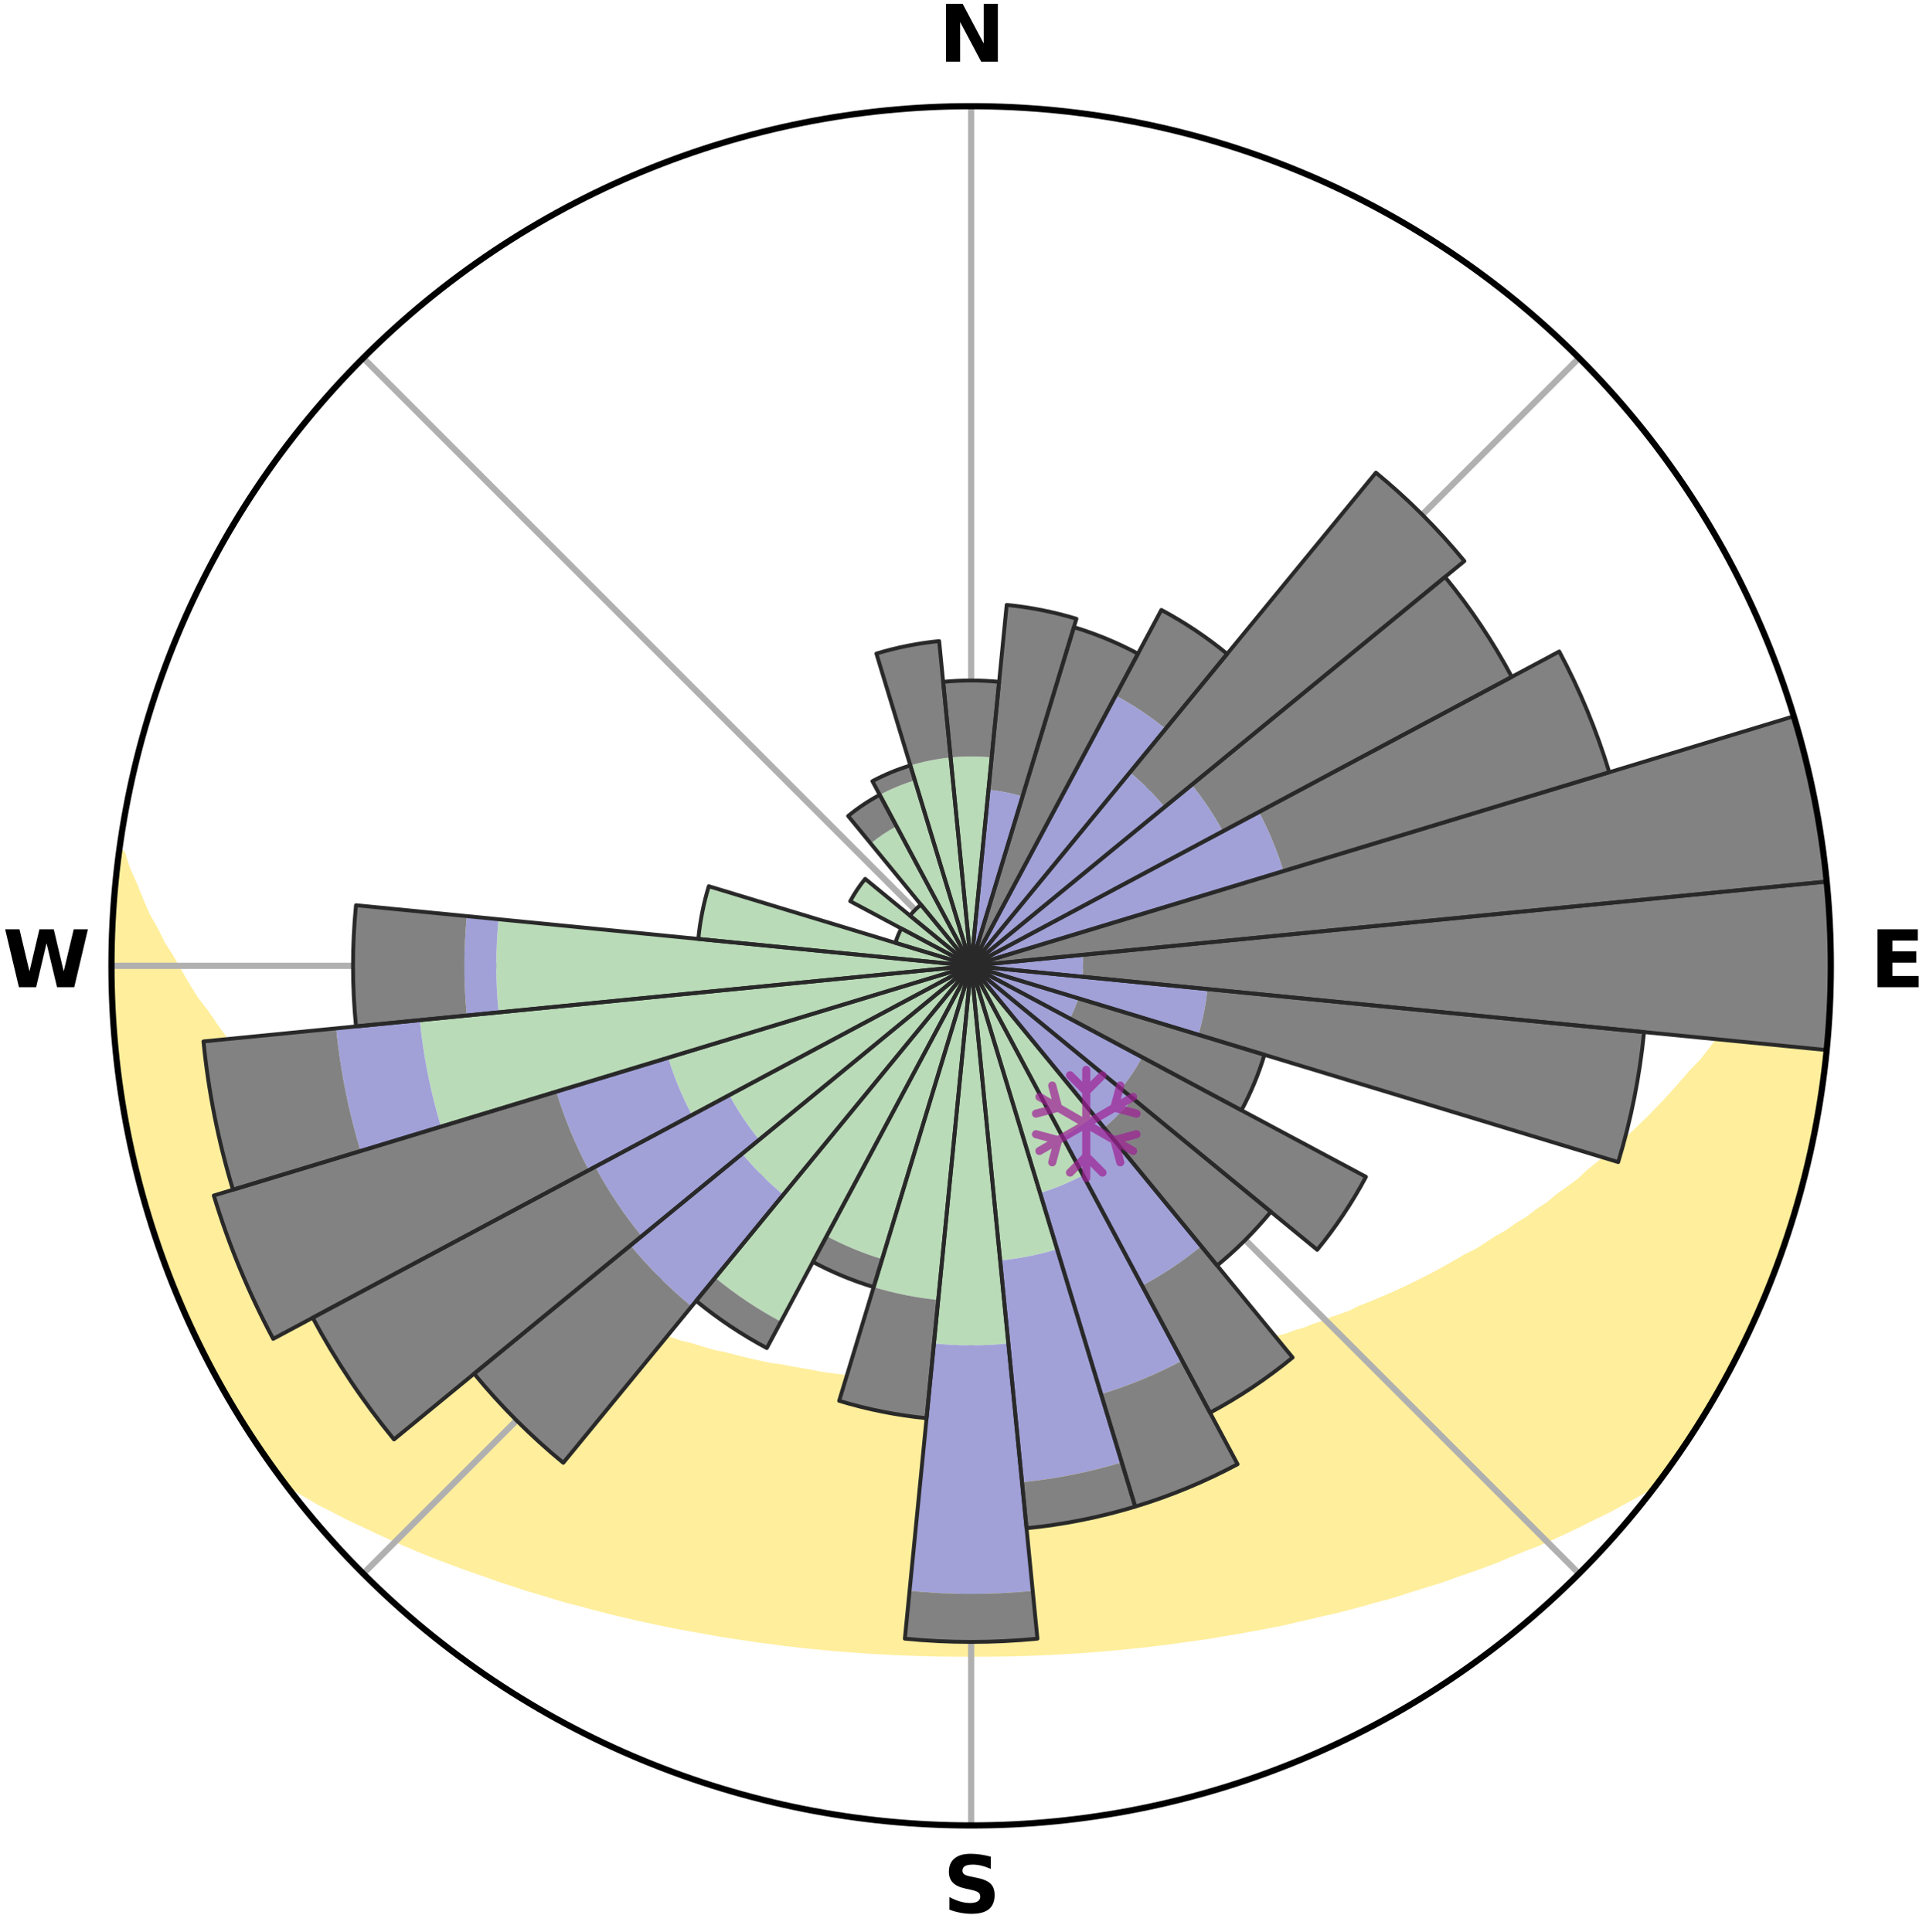 <?xml version="1.0" encoding="utf-8" standalone="no"?>
<!DOCTYPE svg PUBLIC "-//W3C//DTD SVG 1.1//EN"
  "http://www.w3.org/Graphics/SVG/1.1/DTD/svg11.dtd">
<svg xmlns:xlink="http://www.w3.org/1999/xlink" width="248.41pt" height="249.158pt" viewBox="0 0 248.41 249.158" xmlns="http://www.w3.org/2000/svg" version="1.1">
 <title>Ski Rose for Kamiskotia</title>
 <defs>
  <style type="text/css">*{stroke-linejoin: round; stroke-linecap: butt}</style>
 </defs>
 <g id="figure_1">
  <g id="patch_1">
   <path d="M 0 249.158 
L 248.41 249.158 
L 248.41 0 
L 0 0 
z
" style="fill: #ffffff"/>
  </g>
  <g id="axes_1">
   <g id="patch_2">
    <path d="M 236.135 124.579 
C 236.135 110.018 233.267 95.599 227.695 82.147 
C 222.122 68.695 213.955 56.471 203.659 46.175 
C 193.363 35.879 181.139 27.711 167.687 22.139 
C 154.235 16.567 139.815 13.699 125.255 13.699 
C 110.694 13.699 96.275 16.567 82.823 22.139 
C 69.371 27.711 57.147 35.879 46.851 46.175 
C 36.555 56.471 28.387 68.695 22.815 82.147 
C 17.243 95.599 14.375 110.018 14.375 124.579 
C 14.375 139.14 17.243 153.559 22.815 167.011 
C 28.387 180.463 36.555 192.687 46.851 202.983 
C 57.147 213.279 69.371 221.447 82.823 227.019 
C 96.275 232.591 110.694 235.459 125.255 235.459 
C 139.815 235.459 154.235 232.591 167.687 227.019 
C 181.139 221.447 193.363 213.279 203.659 202.983 
C 213.955 192.687 222.122 180.463 227.695 167.011 
C 233.267 153.559 236.135 139.14 236.135 124.579 
M 125.255 124.579 
C 125.255 124.579 125.255 124.579 125.255 124.579 
C 125.255 124.579 125.255 124.579 125.255 124.579 
C 125.255 124.579 125.255 124.579 125.255 124.579 
C 125.255 124.579 125.255 124.579 125.255 124.579 
C 125.255 124.579 125.255 124.579 125.255 124.579 
C 125.255 124.579 125.255 124.579 125.255 124.579 
C 125.255 124.579 125.255 124.579 125.255 124.579 
C 125.255 124.579 125.255 124.579 125.255 124.579 
C 125.255 124.579 125.255 124.579 125.255 124.579 
C 125.255 124.579 125.255 124.579 125.255 124.579 
C 125.255 124.579 125.255 124.579 125.255 124.579 
C 125.255 124.579 125.255 124.579 125.255 124.579 
C 125.255 124.579 125.255 124.579 125.255 124.579 
C 125.255 124.579 125.255 124.579 125.255 124.579 
C 125.255 124.579 125.255 124.579 125.255 124.579 
C 125.255 124.579 125.255 124.579 125.255 124.579 
z
" style="fill: #ffffff"/>
   </g>
   <g id="PolyCollection_1">
    <defs>
     <path id="m1cdae8720f" d="M 235.049 -139.034 
L 235.049 -139.034 
L 234.417 -137.017 
L 233.709 -135.022 
L 232.743 -133.039 
L 231.907 -131.102 
L 231.023 -129.197 
L 229.898 -127.319 
L 228.93 -125.484 
L 227.726 -123.685 
L 226.689 -121.923 
L 225.619 -120.197 
L 224.52 -118.508 
L 223.191 -116.871 
L 222.037 -115.26 
L 220.858 -113.686 
L 219.655 -112.151 
L 218.23 -110.684 
L 216.985 -109.229 
L 215.719 -107.812 
L 214.436 -106.435 
L 213.135 -105.097 
L 211.818 -103.797 
L 210.487 -102.536 
L 209.143 -101.315 
L 207.788 -100.132 
L 206.421 -98.987 
L 205.045 -97.882 
L 203.842 -96.75 
L 202.449 -95.717 
L 201.051 -94.722 
L 199.821 -93.693 
L 198.413 -92.769 
L 197.17 -91.806 
L 195.755 -90.952 
L 194.503 -90.053 
L 193.086 -89.268 
L 191.828 -88.433 
L 190.568 -87.627 
L 189.155 -86.939 
L 187.894 -86.194 
L 186.633 -85.477 
L 185.372 -84.788 
L 184.113 -84.127 
L 182.855 -83.493 
L 181.601 -82.885 
L 180.349 -82.304 
L 179.101 -81.748 
L 177.858 -81.216 
L 176.62 -80.709 
L 175.388 -80.225 
L 174.273 -79.662 
L 173.05 -79.223 
L 171.835 -78.805 
L 170.728 -78.306 
L 169.525 -77.928 
L 168.423 -77.469 
L 167.234 -77.13 
L 166.14 -76.708 
L 164.967 -76.404 
L 163.882 -76.018 
L 162.725 -75.747 
L 161.65 -75.394 
L 160.578 -75.058 
L 159.51 -74.737 
L 158.385 -74.525 
L 157.329 -74.233 
L 156.277 -73.956 
L 155.23 -73.692 
L 154.187 -73.442 
L 153.103 -73.29 
L 152.072 -73.063 
L 151.047 -72.849 
L 150.026 -72.646 
L 149.01 -72.454 
L 147.998 -72.273 
L 146.992 -72.102 
L 145.99 -71.941 
L 144.992 -71.79 
L 143.999 -71.647 
L 143.01 -71.514 
L 142.026 -71.389 
L 141.061 -71.217 
L 140.083 -71.111 
L 139.108 -71.012 
L 138.137 -70.921 
L 137.169 -70.836 
L 136.205 -70.758 
L 135.243 -70.686 
L 134.29 -70.589 
L 133.332 -70.533 
L 132.377 -70.483 
L 131.423 -70.438 
L 130.472 -70.399 
L 129.523 -70.35 
L 128.573 -70.326 
L 127.624 -70.306 
L 126.676 -70.292 
L 125.729 -70.283 
L 124.781 -70.283 
L 123.833 -70.295 
L 122.886 -70.313 
L 121.937 -70.335 
L 120.988 -70.363 
L 120.038 -70.396 
L 119.088 -70.456 
L 118.136 -70.504 
L 117.181 -70.557 
L 116.224 -70.616 
L 115.265 -70.681 
L 114.304 -70.752 
L 113.348 -70.871 
L 112.382 -70.959 
L 111.412 -71.053 
L 110.439 -71.154 
L 109.462 -71.263 
L 108.481 -71.38 
L 107.496 -71.505 
L 106.507 -71.638 
L 105.514 -71.78 
L 104.543 -71.999 
L 103.543 -72.162 
L 102.538 -72.335 
L 101.529 -72.518 
L 100.515 -72.712 
L 99.457 -72.837 
L 98.431 -73.051 
L 97.4 -73.277 
L 96.365 -73.516 
L 95.325 -73.768 
L 94.28 -74.033 
L 93.231 -74.312 
L 92.116 -74.512 
L 91.055 -74.818 
L 89.991 -75.14 
L 88.922 -75.478 
L 87.775 -75.734 
L 86.696 -76.104 
L 85.614 -76.49 
L 84.444 -76.795 
L 83.353 -77.217 
L 82.167 -77.557 
L 81.069 -78.017 
L 79.87 -78.395 
L 78.765 -78.893 
L 77.553 -79.312 
L 76.334 -79.752 
L 75.108 -80.213 
L 73.993 -80.798 
L 72.759 -81.305 
L 71.52 -81.836 
L 70.275 -82.392 
L 69.027 -82.973 
L 67.776 -83.58 
L 66.522 -84.213 
L 65.266 -84.873 
L 64.009 -85.561 
L 62.751 -86.277 
L 61.494 -87.021 
L 60.084 -87.707 
L 58.827 -88.512 
L 57.573 -89.346 
L 56.16 -90.129 
L 54.911 -91.027 
L 53.667 -91.955 
L 52.26 -92.84 
L 50.854 -93.761 
L 49.628 -94.789 
L 48.233 -95.782 
L 46.843 -96.812 
L 45.643 -97.941 
L 44.271 -99.045 
L 42.908 -100.187 
L 41.555 -101.367 
L 40.214 -102.586 
L 38.886 -103.844 
L 37.573 -105.14 
L 36.275 -106.476 
L 34.994 -107.85 
L 33.732 -109.263 
L 32.489 -110.715 
L 31.267 -112.205 
L 29.867 -113.711 
L 28.691 -115.281 
L 27.539 -116.889 
L 26.414 -118.534 
L 25.116 -120.207 
L 24.049 -121.929 
L 23.013 -123.687 
L 22.011 -125.48 
L 20.845 -127.313 
L 19.918 -129.178 
L 18.836 -131.088 
L 18 -133.02 
L 17.216 -134.982 
L 16.314 -136.991 
L 15.674 -139.006 
L 15.336 -139.05 
L 15.336 -139.05 
L 15.108 -137.129 
L 14.912 -135.204 
L 14.832 -133.27 
L 14.615 -131.346 
L 14.518 -129.414 
L 14.455 -127.48 
L 14.423 -125.546 
L 14.424 -123.612 
L 14.543 -121.68 
L 14.524 -119.744 
L 14.622 -117.812 
L 14.751 -115.882 
L 14.911 -113.954 
L 15.102 -112.029 
L 15.414 -110.118 
L 15.667 -108.201 
L 15.949 -106.288 
L 16.261 -104.378 
L 16.7 -102.493 
L 17.006 -100.581 
L 17.478 -98.704 
L 17.913 -96.819 
L 18.476 -94.967 
L 18.973 -93.097 
L 19.597 -91.265 
L 20.156 -89.413 
L 20.746 -87.57 
L 21.421 -85.757 
L 22.168 -83.972 
L 22.85 -82.162 
L 23.617 -80.386 
L 24.364 -78.601 
L 25.233 -76.871 
L 26.045 -75.115 
L 26.945 -73.402 
L 27.828 -71.681 
L 28.805 -70.01 
L 29.763 -68.33 
L 30.759 -66.672 
L 31.763 -65.018 
L 32.814 -63.394 
L 33.876 -61.776 
L 34.987 -60.191 
L 36.147 -58.643 
L 37.809 -57.479 
L 39.606 -56.451 
L 41.368 -55.428 
L 43.201 -54.498 
L 44.986 -53.563 
L 46.83 -52.716 
L 48.622 -51.858 
L 50.415 -51.035 
L 52.208 -50.246 
L 53.998 -49.49 
L 55.785 -48.766 
L 57.567 -48.072 
L 59.345 -47.409 
L 61.118 -46.775 
L 62.884 -46.168 
L 64.606 -45.54 
L 66.36 -44.988 
L 68.072 -44.411 
L 69.812 -43.909 
L 71.513 -43.384 
L 73.208 -42.882 
L 74.926 -42.449 
L 76.609 -41.994 
L 78.284 -41.559 
L 79.955 -41.147 
L 81.619 -40.755 
L 83.277 -40.384 
L 84.927 -40.03 
L 86.572 -39.698 
L 88.21 -39.381 
L 89.842 -39.085 
L 91.467 -38.803 
L 93.073 -38.504 
L 94.687 -38.258 
L 96.294 -38.024 
L 97.886 -37.777 
L 99.484 -37.577 
L 101.067 -37.362 
L 102.654 -37.188 
L 104.23 -37.004 
L 105.808 -36.86 
L 107.377 -36.705 
L 108.946 -36.584 
L 110.508 -36.458 
L 112.068 -36.346 
L 113.628 -36.264 
L 115.183 -36.18 
L 116.737 -36.118 
L 118.288 -36.059 
L 119.838 -36.014 
L 121.387 -35.982 
L 122.934 -35.968 
L 124.481 -35.962 
L 126.028 -35.961 
L 127.575 -35.968 
L 129.123 -35.987 
L 130.672 -36.012 
L 132.222 -36.056 
L 133.773 -36.115 
L 135.327 -36.176 
L 136.882 -36.261 
L 138.439 -36.359 
L 140.002 -36.453 
L 141.565 -36.578 
L 143.13 -36.719 
L 144.703 -36.854 
L 146.275 -37.023 
L 147.858 -37.181 
L 149.437 -37.38 
L 151.028 -37.569 
L 152.616 -37.8 
L 154.219 -38.016 
L 155.826 -38.249 
L 157.427 -38.53 
L 159.047 -38.793 
L 160.672 -39.075 
L 162.304 -39.371 
L 163.942 -39.688 
L 165.588 -40.019 
L 167.219 -40.412 
L 168.874 -40.787 
L 170.538 -41.177 
L 172.232 -41.547 
L 173.908 -41.982 
L 175.592 -42.436 
L 177.28 -42.917 
L 179.005 -43.372 
L 180.707 -43.895 
L 182.412 -44.447 
L 184.159 -44.975 
L 185.913 -45.527 
L 187.637 -46.154 
L 189.404 -46.76 
L 191.176 -47.395 
L 192.955 -48.058 
L 194.691 -48.803 
L 196.476 -49.527 
L 198.316 -50.231 
L 200.109 -51.02 
L 201.902 -51.844 
L 203.695 -52.702 
L 205.485 -53.598 
L 207.323 -54.486 
L 209.1 -55.463 
L 210.92 -56.438 
L 212.716 -57.468 
L 214.379 -58.631 
L 215.51 -60.2 
L 216.633 -61.776 
L 217.704 -63.388 
L 218.752 -65.015 
L 219.731 -66.684 
L 220.759 -68.323 
L 221.726 -69.998 
L 222.649 -71.698 
L 223.601 -73.383 
L 224.445 -75.125 
L 225.297 -76.861 
L 226.142 -78.602 
L 226.867 -80.397 
L 227.691 -82.149 
L 228.394 -83.951 
L 229.101 -85.752 
L 229.704 -87.592 
L 230.376 -89.406 
L 230.894 -91.271 
L 231.523 -93.101 
L 232.084 -94.953 
L 232.494 -96.845 
L 232.979 -98.717 
L 233.444 -100.594 
L 233.867 -102.482 
L 234.249 -104.378 
L 234.589 -106.283 
L 234.894 -108.193 
L 235.161 -110.11 
L 235.39 -112.031 
L 235.587 -113.955 
L 235.74 -115.884 
L 235.856 -117.814 
L 235.947 -119.746 
L 235.99 -121.679 
L 235.998 -123.613 
L 235.97 -125.545 
L 236.093 -127.481 
L 235.997 -129.414 
L 235.881 -131.345 
L 235.718 -133.273 
L 235.523 -135.197 
L 235.296 -137.117 
L 235.049 -139.034 
z
" style="stroke: #ffee9c"/>
    </defs>
    <g clip-path="url(#pabfcc5115c)">
     <use xlink:href="#m1cdae8720f" x="0" y="249.158" style="fill: #ffee9c; stroke: #ffee9c"/>
    </g>
   </g>
   <g id="matplotlib.axis_1">
    <g id="xtick_1">
     <g id="line2d_1">
      <path d="M 125.255 124.579 
L 125.255 13.699 
" clip-path="url(#pabfcc5115c)" style="fill: none; stroke: #b0b0b0; stroke-width: 0.8; stroke-linecap: square"/>
     </g>
     <g id="text_1">
      <!-- N -->
      <g transform="translate(121.07 7.958) scale(0.1 -0.1)">
       <defs>
        <path id="DejaVuSans-Bold-4e" d="M 588 4666 
L 1931 4666 
L 3628 1466 
L 3628 4666 
L 4769 4666 
L 4769 0 
L 3425 0 
L 1728 3200 
L 1728 0 
L 588 0 
L 588 4666 
z
" transform="scale(0.016)"/>
       </defs>
       <use xlink:href="#DejaVuSans-Bold-4e"/>
      </g>
     </g>
    </g>
    <g id="xtick_2">
     <g id="line2d_2">
      <path d="M 125.255 124.579 
L 203.659 46.175 
" clip-path="url(#pabfcc5115c)" style="fill: none; stroke: #b0b0b0; stroke-width: 0.8; stroke-linecap: square"/>
     </g>
    </g>
    <g id="xtick_3">
     <g id="line2d_3">
      <path d="M 125.255 124.579 
L 236.135 124.579 
" clip-path="url(#pabfcc5115c)" style="fill: none; stroke: #b0b0b0; stroke-width: 0.8; stroke-linecap: square"/>
     </g>
     <g id="text_2">
      <!-- E -->
      <g transform="translate(241.219 127.338) scale(0.1 -0.1)">
       <defs>
        <path id="DejaVuSans-Bold-45" d="M 588 4666 
L 3834 4666 
L 3834 3756 
L 1791 3756 
L 1791 2888 
L 3713 2888 
L 3713 1978 
L 1791 1978 
L 1791 909 
L 3903 909 
L 3903 0 
L 588 0 
L 588 4666 
z
" transform="scale(0.016)"/>
       </defs>
       <use xlink:href="#DejaVuSans-Bold-45"/>
      </g>
     </g>
    </g>
    <g id="xtick_4">
     <g id="line2d_4">
      <path d="M 125.255 124.579 
L 203.659 202.983 
" clip-path="url(#pabfcc5115c)" style="fill: none; stroke: #b0b0b0; stroke-width: 0.8; stroke-linecap: square"/>
     </g>
    </g>
    <g id="xtick_5">
     <g id="line2d_5">
      <path d="M 125.255 124.579 
L 125.255 235.459 
" clip-path="url(#pabfcc5115c)" style="fill: none; stroke: #b0b0b0; stroke-width: 0.8; stroke-linecap: square"/>
     </g>
     <g id="text_3">
      <!-- S -->
      <g transform="translate(121.654 246.718) scale(0.1 -0.1)">
       <defs>
        <path id="DejaVuSans-Bold-53" d="M 3834 4519 
L 3834 3531 
Q 3450 3703 3084 3790 
Q 2719 3878 2394 3878 
Q 1963 3878 1756 3759 
Q 1550 3641 1550 3391 
Q 1550 3203 1689 3098 
Q 1828 2994 2194 2919 
L 2706 2816 
Q 3484 2659 3812 2340 
Q 4141 2022 4141 1434 
Q 4141 663 3683 286 
Q 3225 -91 2284 -91 
Q 1841 -91 1394 -6 
Q 947 78 500 244 
L 500 1259 
Q 947 1022 1364 901 
Q 1781 781 2169 781 
Q 2563 781 2772 912 
Q 2981 1044 2981 1288 
Q 2981 1506 2839 1625 
Q 2697 1744 2272 1838 
L 1806 1941 
Q 1106 2091 782 2419 
Q 459 2747 459 3303 
Q 459 4000 909 4375 
Q 1359 4750 2203 4750 
Q 2588 4750 2994 4692 
Q 3400 4634 3834 4519 
z
" transform="scale(0.016)"/>
       </defs>
       <use xlink:href="#DejaVuSans-Bold-53"/>
      </g>
     </g>
    </g>
    <g id="xtick_6">
     <g id="line2d_6">
      <path d="M 125.255 124.579 
L 46.851 202.983 
" clip-path="url(#pabfcc5115c)" style="fill: none; stroke: #b0b0b0; stroke-width: 0.8; stroke-linecap: square"/>
     </g>
    </g>
    <g id="xtick_7">
     <g id="line2d_7">
      <path d="M 125.255 124.579 
L 14.375 124.579 
" clip-path="url(#pabfcc5115c)" style="fill: none; stroke: #b0b0b0; stroke-width: 0.8; stroke-linecap: square"/>
     </g>
     <g id="text_4">
      <!-- W -->
      <g transform="translate(0.36 127.338) scale(0.1 -0.1)">
       <defs>
        <path id="DejaVuSans-Bold-57" d="M 191 4666 
L 1344 4666 
L 2150 1275 
L 2950 4666 
L 4109 4666 
L 4909 1275 
L 5716 4666 
L 6859 4666 
L 5759 0 
L 4372 0 
L 3525 3547 
L 2688 0 
L 1300 0 
L 191 4666 
z
" transform="scale(0.016)"/>
       </defs>
       <use xlink:href="#DejaVuSans-Bold-57"/>
      </g>
     </g>
    </g>
    <g id="xtick_8">
     <g id="line2d_8">
      <path d="M 125.255 124.579 
L 46.851 46.175 
" clip-path="url(#pabfcc5115c)" style="fill: none; stroke: #b0b0b0; stroke-width: 0.8; stroke-linecap: square"/>
     </g>
    </g>
   </g>
   <g id="matplotlib.axis_2"/>
   <g id="patch_3">
    <path d="M 125.255 124.579 
C 125.255 124.579 125.255 124.579 125.255 124.579 
C 125.255 124.579 125.255 124.579 125.255 124.579 
L 125.255 124.579 
C 125.255 124.579 125.255 124.579 125.255 124.579 
C 125.255 124.579 125.255 124.579 125.255 124.579 
z
" clip-path="url(#pabfcc5115c)" style="fill: #d9d9d9"/>
   </g>
   <g id="patch_4">
    <path d="M 125.255 124.579 
C 125.255 124.579 125.255 124.579 125.255 124.579 
C 125.255 124.579 125.255 124.579 125.255 124.579 
L 125.255 124.579 
C 125.255 124.579 125.255 124.579 125.255 124.579 
C 125.255 124.579 125.255 124.579 125.255 124.579 
z
" clip-path="url(#pabfcc5115c)" style="fill: #d9d9d9"/>
   </g>
   <g id="patch_5">
    <path d="M 125.255 124.579 
C 125.255 124.579 125.255 124.579 125.255 124.579 
C 125.255 124.579 125.255 124.579 125.255 124.579 
L 125.255 124.579 
C 125.255 124.579 125.255 124.579 125.255 124.579 
C 125.255 124.579 125.255 124.579 125.255 124.579 
z
" clip-path="url(#pabfcc5115c)" style="fill: #d9d9d9"/>
   </g>
   <g id="patch_6">
    <path d="M 125.255 124.579 
C 125.255 124.579 125.255 124.579 125.255 124.579 
C 125.255 124.579 125.255 124.579 125.255 124.579 
L 125.255 124.579 
C 125.255 124.579 125.255 124.579 125.255 124.579 
C 125.255 124.579 125.255 124.579 125.255 124.579 
z
" clip-path="url(#pabfcc5115c)" style="fill: #d9d9d9"/>
   </g>
   <g id="patch_7">
    <path d="M 125.255 124.579 
C 125.255 124.579 125.255 124.579 125.255 124.579 
C 125.255 124.579 125.255 124.579 125.255 124.579 
L 125.255 124.579 
C 125.255 124.579 125.255 124.579 125.255 124.579 
C 125.255 124.579 125.255 124.579 125.255 124.579 
z
" clip-path="url(#pabfcc5115c)" style="fill: #d9d9d9"/>
   </g>
   <g id="patch_8">
    <path d="M 125.255 124.579 
C 125.255 124.579 125.255 124.579 125.255 124.579 
C 125.255 124.579 125.255 124.579 125.255 124.579 
L 125.255 124.579 
C 125.255 124.579 125.255 124.579 125.255 124.579 
C 125.255 124.579 125.255 124.579 125.255 124.579 
z
" clip-path="url(#pabfcc5115c)" style="fill: #d9d9d9"/>
   </g>
   <g id="patch_9">
    <path d="M 125.255 124.579 
C 125.255 124.579 125.255 124.579 125.255 124.579 
C 125.255 124.579 125.255 124.579 125.255 124.579 
L 125.255 124.579 
C 125.255 124.579 125.255 124.579 125.255 124.579 
C 125.255 124.579 125.255 124.579 125.255 124.579 
z
" clip-path="url(#pabfcc5115c)" style="fill: #d9d9d9"/>
   </g>
   <g id="patch_10">
    <path d="M 125.255 124.579 
C 125.255 124.579 125.255 124.579 125.255 124.579 
C 125.255 124.579 125.255 124.579 125.255 124.579 
L 125.255 124.579 
C 125.255 124.579 125.255 124.579 125.255 124.579 
C 125.255 124.579 125.255 124.579 125.255 124.579 
z
" clip-path="url(#pabfcc5115c)" style="fill: #d9d9d9"/>
   </g>
   <g id="patch_11">
    <path d="M 125.255 124.579 
C 125.255 124.579 125.255 124.579 125.255 124.579 
C 125.255 124.579 125.255 124.579 125.255 124.579 
L 125.255 124.579 
C 125.255 124.579 125.255 124.579 125.255 124.579 
C 125.255 124.579 125.255 124.579 125.255 124.579 
z
" clip-path="url(#pabfcc5115c)" style="fill: #d9d9d9"/>
   </g>
   <g id="patch_12">
    <path d="M 125.255 124.579 
C 125.255 124.579 125.255 124.579 125.255 124.579 
C 125.255 124.579 125.255 124.579 125.255 124.579 
L 125.255 124.579 
C 125.255 124.579 125.255 124.579 125.255 124.579 
C 125.255 124.579 125.255 124.579 125.255 124.579 
z
" clip-path="url(#pabfcc5115c)" style="fill: #d9d9d9"/>
   </g>
   <g id="patch_13">
    <path d="M 125.255 124.579 
C 125.255 124.579 125.255 124.579 125.255 124.579 
C 125.255 124.579 125.255 124.579 125.255 124.579 
L 125.255 124.579 
C 125.255 124.579 125.255 124.579 125.255 124.579 
C 125.255 124.579 125.255 124.579 125.255 124.579 
z
" clip-path="url(#pabfcc5115c)" style="fill: #d9d9d9"/>
   </g>
   <g id="patch_14">
    <path d="M 125.255 124.579 
C 125.255 124.579 125.255 124.579 125.255 124.579 
C 125.255 124.579 125.255 124.579 125.255 124.579 
L 125.255 124.579 
C 125.255 124.579 125.255 124.579 125.255 124.579 
C 125.255 124.579 125.255 124.579 125.255 124.579 
z
" clip-path="url(#pabfcc5115c)" style="fill: #d9d9d9"/>
   </g>
   <g id="patch_15">
    <path d="M 125.255 124.579 
C 125.255 124.579 125.255 124.579 125.255 124.579 
C 125.255 124.579 125.255 124.579 125.255 124.579 
L 125.255 124.579 
C 125.255 124.579 125.255 124.579 125.255 124.579 
C 125.255 124.579 125.255 124.579 125.255 124.579 
z
" clip-path="url(#pabfcc5115c)" style="fill: #d9d9d9"/>
   </g>
   <g id="patch_16">
    <path d="M 125.255 124.579 
C 125.255 124.579 125.255 124.579 125.255 124.579 
C 125.255 124.579 125.255 124.579 125.255 124.579 
L 125.255 124.579 
C 125.255 124.579 125.255 124.579 125.255 124.579 
C 125.255 124.579 125.255 124.579 125.255 124.579 
z
" clip-path="url(#pabfcc5115c)" style="fill: #d9d9d9"/>
   </g>
   <g id="patch_17">
    <path d="M 125.255 124.579 
C 125.255 124.579 125.255 124.579 125.255 124.579 
C 125.255 124.579 125.255 124.579 125.255 124.579 
L 125.255 124.579 
C 125.255 124.579 125.255 124.579 125.255 124.579 
C 125.255 124.579 125.255 124.579 125.255 124.579 
z
" clip-path="url(#pabfcc5115c)" style="fill: #d9d9d9"/>
   </g>
   <g id="patch_18">
    <path d="M 125.255 124.579 
C 125.255 124.579 125.255 124.579 125.255 124.579 
C 125.255 124.579 125.255 124.579 125.255 124.579 
L 125.255 124.579 
C 125.255 124.579 125.255 124.579 125.255 124.579 
C 125.255 124.579 125.255 124.579 125.255 124.579 
z
" clip-path="url(#pabfcc5115c)" style="fill: #d9d9d9"/>
   </g>
   <g id="patch_19">
    <path d="M 125.255 124.579 
C 125.255 124.579 125.255 124.579 125.255 124.579 
C 125.255 124.579 125.255 124.579 125.255 124.579 
L 125.255 124.579 
C 125.255 124.579 125.255 124.579 125.255 124.579 
C 125.255 124.579 125.255 124.579 125.255 124.579 
z
" clip-path="url(#pabfcc5115c)" style="fill: #d9d9d9"/>
   </g>
   <g id="patch_20">
    <path d="M 125.255 124.579 
C 125.255 124.579 125.255 124.579 125.255 124.579 
C 125.255 124.579 125.255 124.579 125.255 124.579 
L 125.255 124.579 
C 125.255 124.579 125.255 124.579 125.255 124.579 
C 125.255 124.579 125.255 124.579 125.255 124.579 
z
" clip-path="url(#pabfcc5115c)" style="fill: #d9d9d9"/>
   </g>
   <g id="patch_21">
    <path d="M 125.255 124.579 
C 125.255 124.579 125.255 124.579 125.255 124.579 
C 125.255 124.579 125.255 124.579 125.255 124.579 
L 125.255 124.579 
C 125.255 124.579 125.255 124.579 125.255 124.579 
C 125.255 124.579 125.255 124.579 125.255 124.579 
z
" clip-path="url(#pabfcc5115c)" style="fill: #d9d9d9"/>
   </g>
   <g id="patch_22">
    <path d="M 125.255 124.579 
C 125.255 124.579 125.255 124.579 125.255 124.579 
C 125.255 124.579 125.255 124.579 125.255 124.579 
L 125.255 124.579 
C 125.255 124.579 125.255 124.579 125.255 124.579 
C 125.255 124.579 125.255 124.579 125.255 124.579 
z
" clip-path="url(#pabfcc5115c)" style="fill: #d9d9d9"/>
   </g>
   <g id="patch_23">
    <path d="M 125.255 124.579 
C 125.255 124.579 125.255 124.579 125.255 124.579 
C 125.255 124.579 125.255 124.579 125.255 124.579 
L 125.255 124.579 
C 125.255 124.579 125.255 124.579 125.255 124.579 
C 125.255 124.579 125.255 124.579 125.255 124.579 
z
" clip-path="url(#pabfcc5115c)" style="fill: #d9d9d9"/>
   </g>
   <g id="patch_24">
    <path d="M 125.255 124.579 
C 125.255 124.579 125.255 124.579 125.255 124.579 
C 125.255 124.579 125.255 124.579 125.255 124.579 
L 125.255 124.579 
C 125.255 124.579 125.255 124.579 125.255 124.579 
C 125.255 124.579 125.255 124.579 125.255 124.579 
z
" clip-path="url(#pabfcc5115c)" style="fill: #d9d9d9"/>
   </g>
   <g id="patch_25">
    <path d="M 125.255 124.579 
C 125.255 124.579 125.255 124.579 125.255 124.579 
C 125.255 124.579 125.255 124.579 125.255 124.579 
L 125.255 124.579 
C 125.255 124.579 125.255 124.579 125.255 124.579 
C 125.255 124.579 125.255 124.579 125.255 124.579 
z
" clip-path="url(#pabfcc5115c)" style="fill: #d9d9d9"/>
   </g>
   <g id="patch_26">
    <path d="M 125.255 124.579 
C 125.255 124.579 125.255 124.579 125.255 124.579 
C 125.255 124.579 125.255 124.579 125.255 124.579 
L 125.255 124.579 
C 125.255 124.579 125.255 124.579 125.255 124.579 
C 125.255 124.579 125.255 124.579 125.255 124.579 
z
" clip-path="url(#pabfcc5115c)" style="fill: #d9d9d9"/>
   </g>
   <g id="patch_27">
    <path d="M 125.255 124.579 
C 125.255 124.579 125.255 124.579 125.255 124.579 
C 125.255 124.579 125.255 124.579 125.255 124.579 
L 125.255 124.579 
C 125.255 124.579 125.255 124.579 125.255 124.579 
C 125.255 124.579 125.255 124.579 125.255 124.579 
z
" clip-path="url(#pabfcc5115c)" style="fill: #d9d9d9"/>
   </g>
   <g id="patch_28">
    <path d="M 125.255 124.579 
C 125.255 124.579 125.255 124.579 125.255 124.579 
C 125.255 124.579 125.255 124.579 125.255 124.579 
L 125.255 124.579 
C 125.255 124.579 125.255 124.579 125.255 124.579 
C 125.255 124.579 125.255 124.579 125.255 124.579 
z
" clip-path="url(#pabfcc5115c)" style="fill: #d9d9d9"/>
   </g>
   <g id="patch_29">
    <path d="M 125.255 124.579 
C 125.255 124.579 125.255 124.579 125.255 124.579 
C 125.255 124.579 125.255 124.579 125.255 124.579 
L 125.255 124.579 
C 125.255 124.579 125.255 124.579 125.255 124.579 
C 125.255 124.579 125.255 124.579 125.255 124.579 
z
" clip-path="url(#pabfcc5115c)" style="fill: #d9d9d9"/>
   </g>
   <g id="patch_30">
    <path d="M 125.255 124.579 
C 125.255 124.579 125.255 124.579 125.255 124.579 
C 125.255 124.579 125.255 124.579 125.255 124.579 
L 125.255 124.579 
C 125.255 124.579 125.255 124.579 125.255 124.579 
C 125.255 124.579 125.255 124.579 125.255 124.579 
z
" clip-path="url(#pabfcc5115c)" style="fill: #d9d9d9"/>
   </g>
   <g id="patch_31">
    <path d="M 125.255 124.579 
C 125.255 124.579 125.255 124.579 125.255 124.579 
C 125.255 124.579 125.255 124.579 125.255 124.579 
L 125.255 124.579 
C 125.255 124.579 125.255 124.579 125.255 124.579 
C 125.255 124.579 125.255 124.579 125.255 124.579 
z
" clip-path="url(#pabfcc5115c)" style="fill: #d9d9d9"/>
   </g>
   <g id="patch_32">
    <path d="M 125.255 124.579 
C 125.255 124.579 125.255 124.579 125.255 124.579 
C 125.255 124.579 125.255 124.579 125.255 124.579 
L 125.255 124.579 
C 125.255 124.579 125.255 124.579 125.255 124.579 
C 125.255 124.579 125.255 124.579 125.255 124.579 
z
" clip-path="url(#pabfcc5115c)" style="fill: #d9d9d9"/>
   </g>
   <g id="patch_33">
    <path d="M 125.255 124.579 
C 125.255 124.579 125.255 124.579 125.255 124.579 
C 125.255 124.579 125.255 124.579 125.255 124.579 
L 125.255 124.579 
C 125.255 124.579 125.255 124.579 125.255 124.579 
C 125.255 124.579 125.255 124.579 125.255 124.579 
z
" clip-path="url(#pabfcc5115c)" style="fill: #d9d9d9"/>
   </g>
   <g id="patch_34">
    <path d="M 125.255 124.579 
C 125.255 124.579 125.255 124.579 125.255 124.579 
C 125.255 124.579 125.255 124.579 125.255 124.579 
L 125.255 124.579 
C 125.255 124.579 125.255 124.579 125.255 124.579 
C 125.255 124.579 125.255 124.579 125.255 124.579 
z
" clip-path="url(#pabfcc5115c)" style="fill: #d9d9d9"/>
   </g>
   <g id="patch_35">
    <path d="M 125.255 124.579 
C 125.255 124.579 125.255 124.579 125.255 124.579 
C 125.255 124.579 125.255 124.579 125.255 124.579 
L 127.902 97.703 
C 127.022 97.616 126.139 97.573 125.255 97.573 
C 124.371 97.573 123.487 97.616 122.608 97.703 
z
" clip-path="url(#pabfcc5115c)" style="fill: #badbb8"/>
   </g>
   <g id="patch_36">
    <path d="M 125.255 124.579 
C 125.255 124.579 125.255 124.579 125.255 124.579 
C 125.255 124.579 125.255 124.579 125.255 124.579 
L 125.255 124.579 
C 125.255 124.579 125.255 124.579 125.255 124.579 
C 125.255 124.579 125.255 124.579 125.255 124.579 
z
" clip-path="url(#pabfcc5115c)" style="fill: #badbb8"/>
   </g>
   <g id="patch_37">
    <path d="M 125.255 124.579 
C 125.255 124.579 125.255 124.579 125.255 124.579 
C 125.255 124.579 125.255 124.579 125.255 124.579 
L 125.255 124.579 
C 125.255 124.579 125.255 124.579 125.255 124.579 
C 125.255 124.579 125.255 124.579 125.255 124.579 
z
" clip-path="url(#pabfcc5115c)" style="fill: #badbb8"/>
   </g>
   <g id="patch_38">
    <path d="M 125.255 124.579 
C 125.255 124.579 125.255 124.579 125.255 124.579 
C 125.255 124.579 125.255 124.579 125.255 124.579 
L 125.255 124.579 
C 125.255 124.579 125.255 124.579 125.255 124.579 
C 125.255 124.579 125.255 124.579 125.255 124.579 
z
" clip-path="url(#pabfcc5115c)" style="fill: #badbb8"/>
   </g>
   <g id="patch_39">
    <path d="M 125.255 124.579 
C 125.255 124.579 125.255 124.579 125.255 124.579 
C 125.255 124.579 125.255 124.579 125.255 124.579 
L 125.255 124.579 
C 125.255 124.579 125.255 124.579 125.255 124.579 
C 125.255 124.579 125.255 124.579 125.255 124.579 
z
" clip-path="url(#pabfcc5115c)" style="fill: #badbb8"/>
   </g>
   <g id="patch_40">
    <path d="M 125.255 124.579 
C 125.255 124.579 125.255 124.579 125.255 124.579 
C 125.255 124.579 125.255 124.579 125.255 124.579 
L 125.255 124.579 
C 125.255 124.579 125.255 124.579 125.255 124.579 
C 125.255 124.579 125.255 124.579 125.255 124.579 
z
" clip-path="url(#pabfcc5115c)" style="fill: #badbb8"/>
   </g>
   <g id="patch_41">
    <path d="M 125.255 124.579 
C 125.255 124.579 125.255 124.579 125.255 124.579 
C 125.255 124.579 125.255 124.579 125.255 124.579 
L 125.255 124.579 
C 125.255 124.579 125.255 124.579 125.255 124.579 
C 125.255 124.579 125.255 124.579 125.255 124.579 
z
" clip-path="url(#pabfcc5115c)" style="fill: #badbb8"/>
   </g>
   <g id="patch_42">
    <path d="M 125.255 124.579 
C 125.255 124.579 125.255 124.579 125.255 124.579 
C 125.255 124.579 125.255 124.579 125.255 124.579 
L 125.255 124.579 
C 125.255 124.579 125.255 124.579 125.255 124.579 
C 125.255 124.579 125.255 124.579 125.255 124.579 
z
" clip-path="url(#pabfcc5115c)" style="fill: #badbb8"/>
   </g>
   <g id="patch_43">
    <path d="M 125.255 124.579 
C 125.255 124.579 125.255 124.579 125.255 124.579 
C 125.255 124.579 125.255 124.579 125.255 124.579 
L 125.255 124.579 
C 125.255 124.579 125.255 124.579 125.255 124.579 
C 125.255 124.579 125.255 124.579 125.255 124.579 
z
" clip-path="url(#pabfcc5115c)" style="fill: #badbb8"/>
   </g>
   <g id="patch_44">
    <path d="M 125.255 124.579 
C 125.255 124.579 125.255 124.579 125.255 124.579 
C 125.255 124.579 125.255 124.579 125.255 124.579 
L 125.255 124.579 
C 125.255 124.579 125.255 124.579 125.255 124.579 
C 125.255 124.579 125.255 124.579 125.255 124.579 
z
" clip-path="url(#pabfcc5115c)" style="fill: #badbb8"/>
   </g>
   <g id="patch_45">
    <path d="M 125.255 124.579 
C 125.255 124.579 125.255 124.579 125.255 124.579 
C 125.255 124.579 125.255 124.579 125.255 124.579 
L 125.255 124.579 
C 125.255 124.579 125.255 124.579 125.255 124.579 
C 125.255 124.579 125.255 124.579 125.255 124.579 
z
" clip-path="url(#pabfcc5115c)" style="fill: #badbb8"/>
   </g>
   <g id="patch_46">
    <path d="M 125.255 124.579 
C 125.255 124.579 125.255 124.579 125.255 124.579 
C 125.255 124.579 125.255 124.579 125.255 124.579 
L 125.255 124.579 
C 125.255 124.579 125.255 124.579 125.255 124.579 
C 125.255 124.579 125.255 124.579 125.255 124.579 
z
" clip-path="url(#pabfcc5115c)" style="fill: #badbb8"/>
   </g>
   <g id="patch_47">
    <path d="M 125.255 124.579 
C 125.255 124.579 125.255 124.579 125.255 124.579 
C 125.255 124.579 125.255 124.579 125.255 124.579 
L 125.255 124.579 
C 125.255 124.579 125.255 124.579 125.255 124.579 
C 125.255 124.579 125.255 124.579 125.255 124.579 
z
" clip-path="url(#pabfcc5115c)" style="fill: #badbb8"/>
   </g>
   <g id="patch_48">
    <path d="M 125.255 124.579 
C 125.255 124.579 125.255 124.579 125.255 124.579 
C 125.255 124.579 125.255 124.579 125.255 124.579 
L 137.041 146.63 
C 137.763 146.244 138.465 145.823 139.146 145.368 
C 139.826 144.913 140.484 144.426 141.116 143.906 
z
" clip-path="url(#pabfcc5115c)" style="fill: #badbb8"/>
   </g>
   <g id="patch_49">
    <path d="M 125.255 124.579 
C 125.255 124.579 125.255 124.579 125.255 124.579 
C 125.255 124.579 125.255 124.579 125.255 124.579 
L 134.144 153.882 
C 135.103 153.592 136.047 153.254 136.973 152.87 
C 137.899 152.487 138.806 152.058 139.69 151.585 
z
" clip-path="url(#pabfcc5115c)" style="fill: #badbb8"/>
   </g>
   <g id="patch_50">
    <path d="M 125.255 124.579 
C 125.255 124.579 125.255 124.579 125.255 124.579 
C 125.255 124.579 125.255 124.579 125.255 124.579 
L 128.998 162.587 
C 130.242 162.465 131.48 162.281 132.706 162.038 
C 133.932 161.794 135.145 161.49 136.341 161.127 
z
" clip-path="url(#pabfcc5115c)" style="fill: #badbb8"/>
   </g>
   <g id="patch_51">
    <path d="M 125.255 124.579 
C 125.255 124.579 125.255 124.579 125.255 124.579 
C 125.255 124.579 125.255 124.579 125.255 124.579 
L 120.457 173.296 
C 122.051 173.453 123.653 173.532 125.255 173.532 
C 126.857 173.532 128.458 173.453 130.053 173.296 
z
" clip-path="url(#pabfcc5115c)" style="fill: #badbb8"/>
   </g>
   <g id="patch_52">
    <path d="M 125.255 124.579 
C 125.255 124.579 125.255 124.579 125.255 124.579 
C 125.255 124.579 125.255 124.579 125.255 124.579 
L 112.684 166.02 
C 114.04 166.432 115.416 166.776 116.806 167.053 
C 118.196 167.33 119.599 167.538 121.01 167.677 
z
" clip-path="url(#pabfcc5115c)" style="fill: #badbb8"/>
   </g>
   <g id="patch_53">
    <path d="M 125.255 124.579 
C 125.255 124.579 125.255 124.579 125.255 124.579 
C 125.255 124.579 125.255 124.579 125.255 124.579 
L 106.619 159.444 
C 107.76 160.054 108.931 160.607 110.126 161.103 
C 111.322 161.598 112.541 162.034 113.779 162.41 
z
" clip-path="url(#pabfcc5115c)" style="fill: #badbb8"/>
   </g>
   <g id="patch_54">
    <path d="M 125.255 124.579 
C 125.255 124.579 125.255 124.579 125.255 124.579 
C 125.255 124.579 125.255 124.579 125.255 124.579 
L 92.236 164.812 
C 93.553 165.893 94.922 166.908 96.339 167.855 
C 97.755 168.801 99.217 169.678 100.72 170.481 
z
" clip-path="url(#pabfcc5115c)" style="fill: #badbb8"/>
   </g>
   <g id="patch_55">
    <path d="M 125.255 124.579 
C 125.255 124.579 125.255 124.579 125.255 124.579 
C 125.255 124.579 125.255 124.579 125.255 124.579 
L 95.732 148.808 
C 96.525 149.774 97.365 150.701 98.249 151.585 
C 99.133 152.469 100.06 153.309 101.026 154.102 
z
" clip-path="url(#pabfcc5115c)" style="fill: #badbb8"/>
   </g>
   <g id="patch_56">
    <path d="M 125.255 124.579 
C 125.255 124.579 125.255 124.579 125.255 124.579 
C 125.255 124.579 125.255 124.579 125.255 124.579 
L 94.071 141.247 
C 94.616 142.268 95.212 143.261 95.855 144.224 
C 96.498 145.186 97.188 146.116 97.922 147.011 
z
" clip-path="url(#pabfcc5115c)" style="fill: #badbb8"/>
   </g>
   <g id="patch_57">
    <path d="M 125.255 124.579 
C 125.255 124.579 125.255 124.579 125.255 124.579 
C 125.255 124.579 125.255 124.579 125.255 124.579 
L 86.184 136.431 
C 86.572 137.71 87.022 138.969 87.533 140.204 
C 88.045 141.438 88.617 142.647 89.247 143.826 
z
" clip-path="url(#pabfcc5115c)" style="fill: #badbb8"/>
   </g>
   <g id="patch_58">
    <path d="M 125.255 124.579 
C 125.255 124.579 125.255 124.579 125.255 124.579 
C 125.255 124.579 125.255 124.579 125.255 124.579 
L 54.148 131.583 
C 54.377 133.91 54.72 136.225 55.176 138.519 
C 55.633 140.812 56.201 143.082 56.88 145.32 
z
" clip-path="url(#pabfcc5115c)" style="fill: #badbb8"/>
   </g>
   <g id="patch_59">
    <path d="M 125.255 124.579 
C 125.255 124.579 125.255 124.579 125.255 124.579 
C 125.255 124.579 125.255 124.579 125.255 124.579 
L 64.306 118.576 
C 64.109 120.571 64.011 122.574 64.011 124.579 
C 64.011 126.584 64.109 128.587 64.306 130.582 
z
" clip-path="url(#pabfcc5115c)" style="fill: #badbb8"/>
   </g>
   <g id="patch_60">
    <path d="M 125.255 124.579 
C 125.255 124.579 125.255 124.579 125.255 124.579 
C 125.255 124.579 125.255 124.579 125.255 124.579 
L 91.418 114.315 
C 91.082 115.422 90.801 116.546 90.575 117.681 
C 90.349 118.816 90.179 119.961 90.066 121.113 
z
" clip-path="url(#pabfcc5115c)" style="fill: #badbb8"/>
   </g>
   <g id="patch_61">
    <path d="M 125.255 124.579 
C 125.255 124.579 125.255 124.579 125.255 124.579 
C 125.255 124.579 125.255 124.579 125.255 124.579 
L 116.253 119.767 
C 116.095 120.062 115.952 120.364 115.824 120.673 
C 115.697 120.982 115.584 121.296 115.487 121.616 
z
" clip-path="url(#pabfcc5115c)" style="fill: #badbb8"/>
   </g>
   <g id="patch_62">
    <path d="M 125.255 124.579 
C 125.255 124.579 125.255 124.579 125.255 124.579 
C 125.255 124.579 125.255 124.579 125.255 124.579 
L 111.588 113.363 
C 111.221 113.811 110.876 114.276 110.555 114.757 
C 110.233 115.238 109.936 115.735 109.663 116.245 
z
" clip-path="url(#pabfcc5115c)" style="fill: #badbb8"/>
   </g>
   <g id="patch_63">
    <path d="M 125.255 124.579 
C 125.255 124.579 125.255 124.579 125.255 124.579 
C 125.255 124.579 125.255 124.579 125.255 124.579 
L 118.779 116.689 
C 118.521 116.901 118.273 117.125 118.037 117.361 
C 117.801 117.598 117.576 117.845 117.364 118.104 
z
" clip-path="url(#pabfcc5115c)" style="fill: #badbb8"/>
   </g>
   <g id="patch_64">
    <path d="M 125.255 124.579 
C 125.255 124.579 125.255 124.579 125.255 124.579 
C 125.255 124.579 125.255 124.579 125.255 124.579 
L 115.631 106.575 
C 115.042 106.89 114.469 107.234 113.913 107.605 
C 113.357 107.976 112.82 108.374 112.304 108.798 
z
" clip-path="url(#pabfcc5115c)" style="fill: #badbb8"/>
   </g>
   <g id="patch_65">
    <path d="M 125.255 124.579 
C 125.255 124.579 125.255 124.579 125.255 124.579 
C 125.255 124.579 125.255 124.579 125.255 124.579 
L 117.997 100.653 
C 117.214 100.89 116.443 101.166 115.687 101.48 
C 114.931 101.793 114.19 102.143 113.469 102.529 
z
" clip-path="url(#pabfcc5115c)" style="fill: #badbb8"/>
   </g>
   <g id="patch_66">
    <path d="M 125.255 124.579 
C 125.255 124.579 125.255 124.579 125.255 124.579 
C 125.255 124.579 125.255 124.579 125.255 124.579 
L 122.608 97.703 
C 121.728 97.79 120.853 97.919 119.986 98.092 
C 119.119 98.264 118.261 98.479 117.415 98.736 
z
" clip-path="url(#pabfcc5115c)" style="fill: #badbb8"/>
   </g>
   <g id="patch_67">
    <path d="M 122.608 97.703 
C 123.487 97.616 124.371 97.573 125.255 97.573 
C 126.139 97.573 127.022 97.616 127.902 97.703 
L 127.902 97.703 
C 127.022 97.616 126.139 97.573 125.255 97.573 
C 124.371 97.573 123.487 97.616 122.608 97.703 
z
" clip-path="url(#pabfcc5115c)" style="fill: #a1a1d8"/>
   </g>
   <g id="patch_68">
    <path d="M 125.255 124.579 
C 125.255 124.579 125.255 124.579 125.255 124.579 
C 125.255 124.579 125.255 124.579 125.255 124.579 
L 131.88 102.738 
C 131.165 102.521 130.44 102.339 129.708 102.193 
C 128.975 102.048 128.235 101.938 127.492 101.865 
z
" clip-path="url(#pabfcc5115c)" style="fill: #a1a1d8"/>
   </g>
   <g id="patch_69">
    <path d="M 125.255 124.579 
C 125.255 124.579 125.255 124.579 125.255 124.579 
C 125.255 124.579 125.255 124.579 125.255 124.579 
L 125.255 124.579 
C 125.255 124.579 125.255 124.579 125.255 124.579 
C 125.255 124.579 125.255 124.579 125.255 124.579 
z
" clip-path="url(#pabfcc5115c)" style="fill: #a1a1d8"/>
   </g>
   <g id="patch_70">
    <path d="M 125.255 124.579 
C 125.255 124.579 125.255 124.579 125.255 124.579 
C 125.255 124.579 125.255 124.579 125.255 124.579 
L 150.334 94.02 
C 149.334 93.199 148.294 92.428 147.218 91.709 
C 146.142 90.99 145.032 90.324 143.89 89.714 
z
" clip-path="url(#pabfcc5115c)" style="fill: #a1a1d8"/>
   </g>
   <g id="patch_71">
    <path d="M 125.255 124.579 
C 125.255 124.579 125.255 124.579 125.255 124.579 
C 125.255 124.579 125.255 124.579 125.255 124.579 
L 150.206 104.102 
C 149.536 103.285 148.826 102.502 148.079 101.755 
C 147.332 101.008 146.549 100.298 145.732 99.628 
z
" clip-path="url(#pabfcc5115c)" style="fill: #a1a1d8"/>
   </g>
   <g id="patch_72">
    <path d="M 125.255 124.579 
C 125.255 124.579 125.255 124.579 125.255 124.579 
C 125.255 124.579 125.255 124.579 125.255 124.579 
L 157.712 107.23 
C 157.144 106.168 156.525 105.134 155.855 104.132 
C 155.186 103.131 154.468 102.163 153.704 101.231 
z
" clip-path="url(#pabfcc5115c)" style="fill: #a1a1d8"/>
   </g>
   <g id="patch_73">
    <path d="M 125.255 124.579 
C 125.255 124.579 125.255 124.579 125.255 124.579 
C 125.255 124.579 125.255 124.579 125.255 124.579 
L 165.529 112.362 
C 165.129 111.044 164.664 109.746 164.137 108.473 
C 163.61 107.201 163.021 105.955 162.371 104.74 
z
" clip-path="url(#pabfcc5115c)" style="fill: #a1a1d8"/>
   </g>
   <g id="patch_74">
    <path d="M 125.255 124.579 
C 125.255 124.579 125.255 124.579 125.255 124.579 
C 125.255 124.579 125.255 124.579 125.255 124.579 
L 125.255 124.579 
C 125.255 124.579 125.255 124.579 125.255 124.579 
C 125.255 124.579 125.255 124.579 125.255 124.579 
z
" clip-path="url(#pabfcc5115c)" style="fill: #a1a1d8"/>
   </g>
   <g id="patch_75">
    <path d="M 125.255 124.579 
C 125.255 124.579 125.255 124.579 125.255 124.579 
C 125.255 124.579 125.255 124.579 125.255 124.579 
L 139.621 125.994 
C 139.667 125.524 139.69 125.052 139.69 124.579 
C 139.69 124.107 139.667 123.634 139.621 123.164 
z
" clip-path="url(#pabfcc5115c)" style="fill: #a1a1d8"/>
   </g>
   <g id="patch_76">
    <path d="M 125.255 124.579 
C 125.255 124.579 125.255 124.579 125.255 124.579 
C 125.255 124.579 125.255 124.579 125.255 124.579 
L 154.558 133.468 
C 154.849 132.509 155.093 131.536 155.288 130.553 
C 155.484 129.57 155.631 128.578 155.729 127.581 
z
" clip-path="url(#pabfcc5115c)" style="fill: #a1a1d8"/>
   </g>
   <g id="patch_77">
    <path d="M 125.255 124.579 
C 125.255 124.579 125.255 124.579 125.255 124.579 
C 125.255 124.579 125.255 124.579 125.255 124.579 
L 137.986 131.384 
C 138.208 130.967 138.411 130.54 138.591 130.103 
C 138.772 129.667 138.931 129.222 139.069 128.769 
z
" clip-path="url(#pabfcc5115c)" style="fill: #a1a1d8"/>
   </g>
   <g id="patch_78">
    <path d="M 125.255 124.579 
C 125.255 124.579 125.255 124.579 125.255 124.579 
C 125.255 124.579 125.255 124.579 125.255 124.579 
L 144.582 140.441 
C 145.101 139.808 145.589 139.15 146.044 138.47 
C 146.499 137.789 146.92 137.087 147.305 136.365 
z
" clip-path="url(#pabfcc5115c)" style="fill: #a1a1d8"/>
   </g>
   <g id="patch_79">
    <path d="M 125.255 124.579 
C 125.255 124.579 125.255 124.579 125.255 124.579 
C 125.255 124.579 125.255 124.579 125.255 124.579 
L 142.387 145.455 
C 143.071 144.894 143.726 144.3 144.351 143.675 
C 144.976 143.05 145.57 142.395 146.131 141.712 
z
" clip-path="url(#pabfcc5115c)" style="fill: #a1a1d8"/>
   </g>
   <g id="patch_80">
    <path d="M 141.116 143.906 
C 140.484 144.426 139.826 144.913 139.146 145.368 
C 138.465 145.823 137.763 146.244 137.041 146.63 
L 147.305 165.832 
C 148.655 165.11 149.969 164.322 151.242 163.472 
C 152.515 162.621 153.746 161.709 154.929 160.737 
z
" clip-path="url(#pabfcc5115c)" style="fill: #a1a1d8"/>
   </g>
   <g id="patch_81">
    <path d="M 139.69 151.585 
C 138.806 152.058 137.899 152.487 136.973 152.87 
C 136.047 153.254 135.103 153.592 134.144 153.882 
L 142.016 179.834 
C 143.825 179.285 145.605 178.648 147.352 177.925 
C 149.098 177.202 150.807 176.393 152.474 175.502 
z
" clip-path="url(#pabfcc5115c)" style="fill: #a1a1d8"/>
   </g>
   <g id="patch_82">
    <path d="M 136.341 161.127 
C 135.145 161.49 133.932 161.794 132.706 162.038 
C 131.48 162.281 130.242 162.465 128.998 162.587 
L 131.816 191.191 
C 133.996 190.976 136.164 190.654 138.313 190.227 
C 140.462 189.799 142.588 189.267 144.685 188.631 
z
" clip-path="url(#pabfcc5115c)" style="fill: #a1a1d8"/>
   </g>
   <g id="patch_83">
    <path d="M 130.053 173.296 
C 128.458 173.453 126.857 173.532 125.255 173.532 
C 123.653 173.532 122.051 173.453 120.457 173.296 
L 117.314 205.207 
C 119.953 205.467 122.603 205.597 125.255 205.597 
C 127.907 205.597 130.557 205.467 133.196 205.207 
z
" clip-path="url(#pabfcc5115c)" style="fill: #a1a1d8"/>
   </g>
   <g id="patch_84">
    <path d="M 121.01 167.677 
C 119.599 167.538 118.196 167.33 116.806 167.053 
C 115.416 166.776 114.04 166.432 112.684 166.02 
L 112.684 166.02 
C 114.04 166.432 115.416 166.776 116.806 167.053 
C 118.196 167.33 119.599 167.538 121.01 167.677 
z
" clip-path="url(#pabfcc5115c)" style="fill: #a1a1d8"/>
   </g>
   <g id="patch_85">
    <path d="M 113.779 162.41 
C 112.541 162.034 111.322 161.598 110.126 161.103 
C 108.931 160.607 107.76 160.054 106.619 159.444 
L 106.619 159.444 
C 107.76 160.054 108.931 160.607 110.126 161.103 
C 111.322 161.598 112.541 162.034 113.779 162.41 
z
" clip-path="url(#pabfcc5115c)" style="fill: #a1a1d8"/>
   </g>
   <g id="patch_86">
    <path d="M 100.72 170.481 
C 99.217 169.678 97.755 168.801 96.339 167.855 
C 94.922 166.908 93.553 165.893 92.236 164.812 
L 92.236 164.812 
C 93.553 165.893 94.922 166.908 96.339 167.855 
C 97.755 168.801 99.217 169.678 100.72 170.481 
z
" clip-path="url(#pabfcc5115c)" style="fill: #a1a1d8"/>
   </g>
   <g id="patch_87">
    <path d="M 101.026 154.102 
C 100.06 153.309 99.133 152.469 98.249 151.585 
C 97.365 150.701 96.525 149.774 95.732 148.808 
L 81.323 160.633 
C 82.503 162.071 83.753 163.45 85.069 164.765 
C 86.384 166.081 87.763 167.331 89.201 168.511 
z
" clip-path="url(#pabfcc5115c)" style="fill: #a1a1d8"/>
   </g>
   <g id="patch_88">
    <path d="M 97.922 147.011 
C 97.188 146.116 96.498 145.186 95.855 144.224 
C 95.212 143.261 94.616 142.268 94.071 141.247 
L 76.777 150.491 
C 77.625 152.078 78.551 153.622 79.55 155.118 
C 80.55 156.614 81.622 158.06 82.764 159.45 
z
" clip-path="url(#pabfcc5115c)" style="fill: #a1a1d8"/>
   </g>
   <g id="patch_89">
    <path d="M 89.247 143.826 
C 88.617 142.647 88.045 141.438 87.533 140.204 
C 87.022 138.969 86.572 137.71 86.184 136.431 
L 71.754 140.808 
C 72.286 142.559 72.902 144.283 73.603 145.974 
C 74.303 147.665 75.086 149.32 75.949 150.934 
z
" clip-path="url(#pabfcc5115c)" style="fill: #a1a1d8"/>
   </g>
   <g id="patch_90">
    <path d="M 56.88 145.32 
C 56.201 143.082 55.633 140.812 55.176 138.519 
C 54.72 136.225 54.377 133.91 54.148 131.583 
L 43.357 132.645 
C 43.621 135.326 44.016 137.992 44.542 140.634 
C 45.067 143.276 45.722 145.89 46.504 148.468 
z
" clip-path="url(#pabfcc5115c)" style="fill: #a1a1d8"/>
   </g>
   <g id="patch_91">
    <path d="M 64.306 130.582 
C 64.109 128.587 64.011 126.584 64.011 124.579 
C 64.011 122.574 64.109 120.571 64.306 118.576 
L 60.211 118.173 
C 60.001 120.302 59.896 122.44 59.896 124.579 
C 59.896 126.718 60.001 128.856 60.211 130.985 
z
" clip-path="url(#pabfcc5115c)" style="fill: #a1a1d8"/>
   </g>
   <g id="patch_92">
    <path d="M 90.066 121.113 
C 90.179 119.961 90.349 118.816 90.575 117.681 
C 90.801 116.546 91.082 115.422 91.418 114.315 
L 91.418 114.315 
C 91.082 115.422 90.801 116.546 90.575 117.681 
C 90.349 118.816 90.179 119.961 90.066 121.113 
z
" clip-path="url(#pabfcc5115c)" style="fill: #a1a1d8"/>
   </g>
   <g id="patch_93">
    <path d="M 115.487 121.616 
C 115.584 121.296 115.697 120.982 115.824 120.673 
C 115.952 120.364 116.095 120.062 116.253 119.767 
L 116.253 119.767 
C 116.095 120.062 115.952 120.364 115.824 120.673 
C 115.697 120.982 115.584 121.296 115.487 121.616 
z
" clip-path="url(#pabfcc5115c)" style="fill: #a1a1d8"/>
   </g>
   <g id="patch_94">
    <path d="M 109.663 116.245 
C 109.936 115.735 110.233 115.238 110.555 114.757 
C 110.876 114.276 111.221 113.811 111.588 113.363 
L 111.588 113.363 
C 111.221 113.811 110.876 114.276 110.555 114.757 
C 110.233 115.238 109.936 115.735 109.663 116.245 
z
" clip-path="url(#pabfcc5115c)" style="fill: #a1a1d8"/>
   </g>
   <g id="patch_95">
    <path d="M 117.364 118.104 
C 117.576 117.845 117.801 117.598 118.037 117.361 
C 118.273 117.125 118.521 116.901 118.779 116.689 
L 118.779 116.689 
C 118.521 116.901 118.273 117.125 118.037 117.361 
C 117.801 117.598 117.576 117.845 117.364 118.104 
z
" clip-path="url(#pabfcc5115c)" style="fill: #a1a1d8"/>
   </g>
   <g id="patch_96">
    <path d="M 112.304 108.798 
C 112.82 108.374 113.357 107.976 113.913 107.605 
C 114.469 107.234 115.042 106.89 115.631 106.575 
L 115.631 106.575 
C 115.042 106.89 114.469 107.234 113.913 107.605 
C 113.357 107.976 112.82 108.374 112.304 108.798 
z
" clip-path="url(#pabfcc5115c)" style="fill: #a1a1d8"/>
   </g>
   <g id="patch_97">
    <path d="M 113.469 102.529 
C 114.19 102.143 114.931 101.793 115.687 101.48 
C 116.443 101.166 117.214 100.89 117.997 100.653 
L 117.997 100.653 
C 117.214 100.89 116.443 101.166 115.687 101.48 
C 114.931 101.793 114.19 102.143 113.469 102.529 
z
" clip-path="url(#pabfcc5115c)" style="fill: #a1a1d8"/>
   </g>
   <g id="patch_98">
    <path d="M 117.415 98.736 
C 118.261 98.479 119.119 98.264 119.986 98.092 
C 120.853 97.919 121.728 97.79 122.608 97.703 
L 122.608 97.703 
C 121.728 97.79 120.853 97.919 119.986 98.092 
C 119.119 98.264 118.261 98.479 117.415 98.736 
z
" clip-path="url(#pabfcc5115c)" style="fill: #a1a1d8"/>
   </g>
   <g id="patch_99">
    <path d="M 122.608 97.703 
C 123.487 97.616 124.371 97.573 125.255 97.573 
C 126.139 97.573 127.022 97.616 127.902 97.703 
L 128.862 87.953 
C 127.663 87.835 126.459 87.776 125.255 87.776 
C 124.05 87.776 122.846 87.835 121.648 87.953 
z
" clip-path="url(#pabfcc5115c)" style="fill: #828282"/>
   </g>
   <g id="patch_100">
    <path d="M 127.492 101.865 
C 128.235 101.938 128.975 102.048 129.708 102.193 
C 130.44 102.339 131.165 102.521 131.88 102.738 
L 138.833 79.817 
C 137.368 79.373 135.882 79.001 134.38 78.702 
C 132.879 78.403 131.363 78.179 129.84 78.028 
z
" clip-path="url(#pabfcc5115c)" style="fill: #828282"/>
   </g>
   <g id="patch_101">
    <path d="M 125.255 124.579 
C 125.255 124.579 125.255 124.579 125.255 124.579 
C 125.255 124.579 125.255 124.579 125.255 124.579 
L 146.773 84.321 
C 145.456 83.616 144.104 82.977 142.724 82.405 
C 141.343 81.833 139.936 81.33 138.506 80.896 
z
" clip-path="url(#pabfcc5115c)" style="fill: #828282"/>
   </g>
   <g id="patch_102">
    <path d="M 143.89 89.714 
C 145.032 90.324 146.142 90.99 147.218 91.709 
C 148.294 92.428 149.334 93.199 150.334 94.02 
L 158.273 84.346 
C 156.956 83.265 155.587 82.25 154.171 81.303 
C 152.754 80.357 151.292 79.48 149.79 78.677 
z
" clip-path="url(#pabfcc5115c)" style="fill: #828282"/>
   </g>
   <g id="patch_103">
    <path d="M 145.732 99.628 
C 146.549 100.298 147.332 101.008 148.079 101.755 
C 148.826 102.502 149.536 103.285 150.206 104.102 
L 188.869 72.372 
C 187.16 70.29 185.35 68.293 183.446 66.388 
C 181.541 64.484 179.544 62.674 177.462 60.965 
z
" clip-path="url(#pabfcc5115c)" style="fill: #828282"/>
   </g>
   <g id="patch_104">
    <path d="M 153.704 101.231 
C 154.468 102.163 155.186 103.131 155.855 104.132 
C 156.525 105.134 157.144 106.168 157.712 107.23 
L 194.985 87.308 
C 193.765 85.025 192.433 82.804 190.996 80.653 
C 189.558 78.501 188.015 76.421 186.373 74.42 
z
" clip-path="url(#pabfcc5115c)" style="fill: #828282"/>
   </g>
   <g id="patch_105">
    <path d="M 162.371 104.74 
C 163.021 105.955 163.61 107.201 164.137 108.473 
C 164.664 109.746 165.129 111.044 165.529 112.362 
L 207.56 99.612 
C 206.743 96.918 205.794 94.266 204.716 91.665 
C 203.639 89.064 202.435 86.518 201.108 84.035 
z
" clip-path="url(#pabfcc5115c)" style="fill: #828282"/>
   </g>
   <g id="patch_106">
    <path d="M 125.255 124.579 
C 125.255 124.579 125.255 124.579 125.255 124.579 
C 125.255 124.579 125.255 124.579 125.255 124.579 
L 235.601 113.711 
C 235.245 110.099 234.712 106.507 234.004 102.947 
C 233.296 99.388 232.414 95.865 231.36 92.392 
z
" clip-path="url(#pabfcc5115c)" style="fill: #828282"/>
   </g>
   <g id="patch_107">
    <path d="M 139.621 123.164 
C 139.667 123.634 139.69 124.107 139.69 124.579 
C 139.69 125.052 139.667 125.524 139.621 125.994 
L 235.601 135.447 
C 235.957 131.835 236.135 128.208 236.135 124.579 
C 236.135 120.95 235.957 117.323 235.601 113.711 
z
" clip-path="url(#pabfcc5115c)" style="fill: #828282"/>
   </g>
   <g id="patch_108">
    <path d="M 155.729 127.581 
C 155.631 128.578 155.484 129.57 155.288 130.553 
C 155.093 131.536 154.849 132.509 154.558 133.468 
L 208.711 149.895 
C 209.54 147.164 210.234 144.393 210.791 141.593 
C 211.347 138.793 211.767 135.968 212.046 133.127 
z
" clip-path="url(#pabfcc5115c)" style="fill: #828282"/>
   </g>
   <g id="patch_109">
    <path d="M 139.069 128.769 
C 138.931 129.222 138.772 129.667 138.591 130.103 
C 138.411 130.54 138.208 130.967 137.986 131.384 
L 160.12 143.215 
C 160.73 142.074 161.283 140.903 161.778 139.708 
C 162.274 138.512 162.71 137.293 163.085 136.055 
z
" clip-path="url(#pabfcc5115c)" style="fill: #828282"/>
   </g>
   <g id="patch_110">
    <path d="M 147.305 136.365 
C 146.92 137.087 146.499 137.789 146.044 138.47 
C 145.589 139.15 145.101 139.808 144.582 140.441 
L 169.89 161.21 
C 171.089 159.749 172.215 158.23 173.265 156.658 
C 174.315 155.087 175.287 153.465 176.178 151.798 
z
" clip-path="url(#pabfcc5115c)" style="fill: #828282"/>
   </g>
   <g id="patch_111">
    <path d="M 146.131 141.712 
C 145.57 142.395 144.976 143.05 144.351 143.675 
C 143.726 144.3 143.071 144.894 142.387 145.455 
L 156.978 163.234 
C 158.243 162.195 159.457 161.096 160.614 159.938 
C 161.771 158.781 162.871 157.567 163.91 156.302 
z
" clip-path="url(#pabfcc5115c)" style="fill: #828282"/>
   </g>
   <g id="patch_112">
    <path d="M 154.929 160.737 
C 153.746 161.709 152.515 162.621 151.242 163.472 
C 149.969 164.322 148.655 165.11 147.305 165.832 
L 156.065 182.22 
C 157.951 181.212 159.787 180.111 161.566 178.923 
C 163.345 177.734 165.064 176.459 166.718 175.102 
z
" clip-path="url(#pabfcc5115c)" style="fill: #828282"/>
   </g>
   <g id="patch_113">
    <path d="M 152.474 175.502 
C 150.807 176.393 149.098 177.202 147.352 177.925 
C 145.605 178.648 143.825 179.285 142.016 179.834 
L 146.415 194.335 
C 148.698 193.643 150.946 192.838 153.151 191.925 
C 155.355 191.012 157.513 189.991 159.617 188.867 
z
" clip-path="url(#pabfcc5115c)" style="fill: #828282"/>
   </g>
   <g id="patch_114">
    <path d="M 144.685 188.631 
C 142.588 189.267 140.462 189.799 138.313 190.227 
C 136.164 190.654 133.996 190.976 131.816 191.191 
L 132.4 197.123 
C 134.774 196.889 137.136 196.539 139.476 196.073 
C 141.816 195.608 144.132 195.028 146.415 194.335 
z
" clip-path="url(#pabfcc5115c)" style="fill: #828282"/>
   </g>
   <g id="patch_115">
    <path d="M 133.196 205.207 
C 130.557 205.467 127.907 205.597 125.255 205.597 
C 122.603 205.597 119.953 205.467 117.314 205.207 
L 116.707 211.371 
C 119.547 211.65 122.4 211.791 125.255 211.791 
C 128.109 211.791 130.962 211.65 133.803 211.371 
z
" clip-path="url(#pabfcc5115c)" style="fill: #828282"/>
   </g>
   <g id="patch_116">
    <path d="M 121.01 167.677 
C 119.599 167.538 118.196 167.33 116.806 167.053 
C 115.416 166.776 114.04 166.432 112.684 166.02 
L 108.234 180.691 
C 110.07 181.248 111.933 181.715 113.815 182.089 
C 115.698 182.463 117.597 182.745 119.507 182.933 
z
" clip-path="url(#pabfcc5115c)" style="fill: #828282"/>
   </g>
   <g id="patch_117">
    <path d="M 113.779 162.41 
C 112.541 162.034 111.322 161.598 110.126 161.103 
C 108.931 160.607 107.76 160.054 106.619 159.444 
L 104.841 162.772 
C 106.091 163.44 107.373 164.046 108.682 164.589 
C 109.992 165.131 111.327 165.609 112.684 166.02 
z
" clip-path="url(#pabfcc5115c)" style="fill: #828282"/>
   </g>
   <g id="patch_118">
    <path d="M 100.72 170.481 
C 99.217 169.678 97.755 168.801 96.339 167.855 
C 94.922 166.908 93.553 165.893 92.236 164.812 
L 89.787 167.796 
C 91.202 168.957 92.673 170.048 94.194 171.065 
C 95.716 172.081 97.286 173.023 98.9 173.885 
z
" clip-path="url(#pabfcc5115c)" style="fill: #828282"/>
   </g>
   <g id="patch_119">
    <path d="M 89.201 168.511 
C 87.763 167.331 86.384 166.081 85.069 164.765 
C 83.753 163.45 82.503 162.071 81.323 160.633 
L 61.153 177.186 
C 62.875 179.284 64.699 181.296 66.618 183.216 
C 68.537 185.135 70.55 186.959 72.648 188.681 
z
" clip-path="url(#pabfcc5115c)" style="fill: #828282"/>
   </g>
   <g id="patch_120">
    <path d="M 82.764 159.45 
C 81.622 158.06 80.55 156.614 79.55 155.118 
C 78.551 153.622 77.625 152.078 76.777 150.491 
L 40.33 169.973 
C 41.815 172.752 43.437 175.457 45.188 178.078 
C 46.939 180.699 48.818 183.232 50.817 185.668 
z
" clip-path="url(#pabfcc5115c)" style="fill: #828282"/>
   </g>
   <g id="patch_121">
    <path d="M 75.949 150.934 
C 75.086 149.32 74.303 147.665 73.603 145.974 
C 72.902 144.283 72.286 142.559 71.754 140.808 
L 27.577 154.209 
C 28.547 157.407 29.673 160.554 30.951 163.641 
C 32.23 166.728 33.659 169.75 35.234 172.696 
z
" clip-path="url(#pabfcc5115c)" style="fill: #828282"/>
   </g>
   <g id="patch_122">
    <path d="M 46.504 148.468 
C 45.722 145.89 45.067 143.276 44.542 140.634 
C 44.016 137.992 43.621 135.326 43.357 132.645 
L 26.245 134.331 
C 26.564 137.571 27.042 140.795 27.678 143.988 
C 28.313 147.182 29.105 150.343 30.05 153.459 
z
" clip-path="url(#pabfcc5115c)" style="fill: #828282"/>
   </g>
   <g id="patch_123">
    <path d="M 60.211 130.985 
C 60.001 128.856 59.896 126.718 59.896 124.579 
C 59.896 122.44 60.001 120.302 60.211 118.173 
L 45.917 116.765 
C 45.661 119.362 45.533 121.97 45.533 124.579 
C 45.533 127.188 45.661 129.796 45.917 132.393 
z
" clip-path="url(#pabfcc5115c)" style="fill: #828282"/>
   </g>
   <g id="patch_124">
    <path d="M 90.066 121.113 
C 90.179 119.961 90.349 118.816 90.575 117.681 
C 90.801 116.546 91.082 115.422 91.418 114.315 
L 91.418 114.315 
C 91.082 115.422 90.801 116.546 90.575 117.681 
C 90.349 118.816 90.179 119.961 90.066 121.113 
z
" clip-path="url(#pabfcc5115c)" style="fill: #828282"/>
   </g>
   <g id="patch_125">
    <path d="M 115.487 121.616 
C 115.584 121.296 115.697 120.982 115.824 120.673 
C 115.952 120.364 116.095 120.062 116.253 119.767 
L 116.253 119.767 
C 116.095 120.062 115.952 120.364 115.824 120.673 
C 115.697 120.982 115.584 121.296 115.487 121.616 
z
" clip-path="url(#pabfcc5115c)" style="fill: #828282"/>
   </g>
   <g id="patch_126">
    <path d="M 109.663 116.245 
C 109.936 115.735 110.233 115.238 110.555 114.757 
C 110.876 114.276 111.221 113.811 111.588 113.363 
L 111.588 113.363 
C 111.221 113.811 110.876 114.276 110.555 114.757 
C 110.233 115.238 109.936 115.735 109.663 116.245 
z
" clip-path="url(#pabfcc5115c)" style="fill: #828282"/>
   </g>
   <g id="patch_127">
    <path d="M 117.364 118.104 
C 117.576 117.845 117.801 117.598 118.037 117.361 
C 118.273 117.125 118.521 116.901 118.779 116.689 
L 118.779 116.689 
C 118.521 116.901 118.273 117.125 118.037 117.361 
C 117.801 117.598 117.576 117.845 117.364 118.104 
z
" clip-path="url(#pabfcc5115c)" style="fill: #828282"/>
   </g>
   <g id="patch_128">
    <path d="M 112.304 108.798 
C 112.82 108.374 113.357 107.976 113.913 107.605 
C 114.469 107.234 115.042 106.89 115.631 106.575 
L 113.469 102.529 
C 112.747 102.914 112.045 103.335 111.364 103.79 
C 110.684 104.245 110.026 104.733 109.393 105.252 
z
" clip-path="url(#pabfcc5115c)" style="fill: #828282"/>
   </g>
   <g id="patch_129">
    <path d="M 113.469 102.529 
C 114.19 102.143 114.931 101.793 115.687 101.48 
C 116.443 101.166 117.214 100.89 117.997 100.653 
L 117.415 98.736 
C 116.57 98.992 115.737 99.29 114.92 99.629 
C 114.103 99.967 113.304 100.345 112.524 100.762 
z
" clip-path="url(#pabfcc5115c)" style="fill: #828282"/>
   </g>
   <g id="patch_130">
    <path d="M 117.415 98.736 
C 118.261 98.479 119.119 98.264 119.986 98.092 
C 120.853 97.919 121.728 97.79 122.608 97.703 
L 121.13 82.696 
C 119.759 82.831 118.395 83.033 117.044 83.302 
C 115.693 83.571 114.356 83.905 113.038 84.305 
z
" clip-path="url(#pabfcc5115c)" style="fill: #828282"/>
   </g>
   <g id="patch_131">
    <path d="M 125.255 124.579 
C 125.255 124.579 125.255 124.579 125.255 124.579 
C 125.255 124.579 125.255 124.579 125.255 124.579 
L 128.862 87.953 
C 127.663 87.835 126.459 87.776 125.255 87.776 
C 124.05 87.776 122.846 87.835 121.648 87.953 
L 125.255 124.579 
z
" clip-path="url(#pabfcc5115c)" style="fill: none; stroke: #292929; stroke-width: 0.5; stroke-linejoin: miter"/>
   </g>
   <g id="patch_132">
    <path d="M 125.255 124.579 
C 125.255 124.579 125.255 124.579 125.255 124.579 
C 125.255 124.579 125.255 124.579 125.255 124.579 
L 138.833 79.817 
C 137.368 79.373 135.882 79.001 134.38 78.702 
C 132.879 78.403 131.363 78.179 129.84 78.028 
L 125.255 124.579 
z
" clip-path="url(#pabfcc5115c)" style="fill: none; stroke: #292929; stroke-width: 0.5; stroke-linejoin: miter"/>
   </g>
   <g id="patch_133">
    <path d="M 125.255 124.579 
C 125.255 124.579 125.255 124.579 125.255 124.579 
C 125.255 124.579 125.255 124.579 125.255 124.579 
L 146.773 84.321 
C 145.456 83.616 144.104 82.977 142.724 82.405 
C 141.343 81.833 139.936 81.33 138.506 80.896 
L 125.255 124.579 
z
" clip-path="url(#pabfcc5115c)" style="fill: none; stroke: #292929; stroke-width: 0.5; stroke-linejoin: miter"/>
   </g>
   <g id="patch_134">
    <path d="M 125.255 124.579 
C 125.255 124.579 125.255 124.579 125.255 124.579 
C 125.255 124.579 125.255 124.579 125.255 124.579 
L 158.273 84.346 
C 156.956 83.265 155.587 82.25 154.171 81.303 
C 152.754 80.357 151.292 79.48 149.79 78.677 
L 125.255 124.579 
z
" clip-path="url(#pabfcc5115c)" style="fill: none; stroke: #292929; stroke-width: 0.5; stroke-linejoin: miter"/>
   </g>
   <g id="patch_135">
    <path d="M 125.255 124.579 
C 125.255 124.579 125.255 124.579 125.255 124.579 
C 125.255 124.579 125.255 124.579 125.255 124.579 
L 188.869 72.372 
C 187.16 70.29 185.35 68.293 183.446 66.388 
C 181.541 64.484 179.544 62.674 177.462 60.965 
L 125.255 124.579 
z
" clip-path="url(#pabfcc5115c)" style="fill: none; stroke: #292929; stroke-width: 0.5; stroke-linejoin: miter"/>
   </g>
   <g id="patch_136">
    <path d="M 125.255 124.579 
C 125.255 124.579 125.255 124.579 125.255 124.579 
C 125.255 124.579 125.255 124.579 125.255 124.579 
L 194.985 87.308 
C 193.765 85.025 192.433 82.804 190.996 80.653 
C 189.558 78.501 188.015 76.421 186.373 74.42 
L 125.255 124.579 
z
" clip-path="url(#pabfcc5115c)" style="fill: none; stroke: #292929; stroke-width: 0.5; stroke-linejoin: miter"/>
   </g>
   <g id="patch_137">
    <path d="M 125.255 124.579 
C 125.255 124.579 125.255 124.579 125.255 124.579 
C 125.255 124.579 125.255 124.579 125.255 124.579 
L 207.56 99.612 
C 206.743 96.918 205.794 94.266 204.716 91.665 
C 203.639 89.064 202.435 86.518 201.108 84.035 
L 125.255 124.579 
z
" clip-path="url(#pabfcc5115c)" style="fill: none; stroke: #292929; stroke-width: 0.5; stroke-linejoin: miter"/>
   </g>
   <g id="patch_138">
    <path d="M 125.255 124.579 
C 125.255 124.579 125.255 124.579 125.255 124.579 
C 125.255 124.579 125.255 124.579 125.255 124.579 
L 235.601 113.711 
C 235.245 110.099 234.712 106.507 234.004 102.947 
C 233.296 99.388 232.414 95.865 231.36 92.392 
L 125.255 124.579 
z
" clip-path="url(#pabfcc5115c)" style="fill: none; stroke: #292929; stroke-width: 0.5; stroke-linejoin: miter"/>
   </g>
   <g id="patch_139">
    <path d="M 125.255 124.579 
C 125.255 124.579 125.255 124.579 125.255 124.579 
C 125.255 124.579 125.255 124.579 125.255 124.579 
L 235.601 135.447 
C 235.957 131.835 236.135 128.208 236.135 124.579 
C 236.135 120.95 235.957 117.323 235.601 113.711 
L 125.255 124.579 
z
" clip-path="url(#pabfcc5115c)" style="fill: none; stroke: #292929; stroke-width: 0.5; stroke-linejoin: miter"/>
   </g>
   <g id="patch_140">
    <path d="M 125.255 124.579 
C 125.255 124.579 125.255 124.579 125.255 124.579 
C 125.255 124.579 125.255 124.579 125.255 124.579 
L 208.711 149.895 
C 209.54 147.164 210.234 144.393 210.791 141.593 
C 211.347 138.793 211.767 135.968 212.046 133.127 
L 125.255 124.579 
z
" clip-path="url(#pabfcc5115c)" style="fill: none; stroke: #292929; stroke-width: 0.5; stroke-linejoin: miter"/>
   </g>
   <g id="patch_141">
    <path d="M 125.255 124.579 
C 125.255 124.579 125.255 124.579 125.255 124.579 
C 125.255 124.579 125.255 124.579 125.255 124.579 
L 160.12 143.215 
C 160.73 142.074 161.283 140.903 161.778 139.708 
C 162.274 138.512 162.71 137.293 163.085 136.055 
L 125.255 124.579 
z
" clip-path="url(#pabfcc5115c)" style="fill: none; stroke: #292929; stroke-width: 0.5; stroke-linejoin: miter"/>
   </g>
   <g id="patch_142">
    <path d="M 125.255 124.579 
C 125.255 124.579 125.255 124.579 125.255 124.579 
C 125.255 124.579 125.255 124.579 125.255 124.579 
L 169.89 161.21 
C 171.089 159.749 172.215 158.23 173.265 156.658 
C 174.315 155.087 175.287 153.465 176.178 151.798 
L 125.255 124.579 
z
" clip-path="url(#pabfcc5115c)" style="fill: none; stroke: #292929; stroke-width: 0.5; stroke-linejoin: miter"/>
   </g>
   <g id="patch_143">
    <path d="M 125.255 124.579 
C 125.255 124.579 125.255 124.579 125.255 124.579 
C 125.255 124.579 125.255 124.579 125.255 124.579 
L 156.978 163.234 
C 158.243 162.195 159.457 161.096 160.614 159.938 
C 161.771 158.781 162.871 157.567 163.91 156.302 
L 125.255 124.579 
z
" clip-path="url(#pabfcc5115c)" style="fill: none; stroke: #292929; stroke-width: 0.5; stroke-linejoin: miter"/>
   </g>
   <g id="patch_144">
    <path d="M 125.255 124.579 
C 125.255 124.579 125.255 124.579 125.255 124.579 
C 125.255 124.579 125.255 124.579 125.255 124.579 
L 156.065 182.22 
C 157.951 181.212 159.787 180.111 161.566 178.923 
C 163.345 177.734 165.064 176.459 166.718 175.102 
L 125.255 124.579 
z
" clip-path="url(#pabfcc5115c)" style="fill: none; stroke: #292929; stroke-width: 0.5; stroke-linejoin: miter"/>
   </g>
   <g id="patch_145">
    <path d="M 125.255 124.579 
C 125.255 124.579 125.255 124.579 125.255 124.579 
C 125.255 124.579 125.255 124.579 125.255 124.579 
L 146.415 194.335 
C 148.698 193.643 150.946 192.838 153.151 191.925 
C 155.355 191.012 157.513 189.991 159.617 188.867 
L 125.255 124.579 
z
" clip-path="url(#pabfcc5115c)" style="fill: none; stroke: #292929; stroke-width: 0.5; stroke-linejoin: miter"/>
   </g>
   <g id="patch_146">
    <path d="M 125.255 124.579 
C 125.255 124.579 125.255 124.579 125.255 124.579 
C 125.255 124.579 125.255 124.579 125.255 124.579 
L 132.4 197.123 
C 134.774 196.889 137.136 196.539 139.476 196.073 
C 141.816 195.608 144.132 195.028 146.415 194.335 
L 125.255 124.579 
z
" clip-path="url(#pabfcc5115c)" style="fill: none; stroke: #292929; stroke-width: 0.5; stroke-linejoin: miter"/>
   </g>
   <g id="patch_147">
    <path d="M 125.255 124.579 
C 125.255 124.579 125.255 124.579 125.255 124.579 
C 125.255 124.579 125.255 124.579 125.255 124.579 
L 116.707 211.371 
C 119.547 211.65 122.4 211.791 125.255 211.791 
C 128.109 211.791 130.962 211.65 133.803 211.371 
L 125.255 124.579 
z
" clip-path="url(#pabfcc5115c)" style="fill: none; stroke: #292929; stroke-width: 0.5; stroke-linejoin: miter"/>
   </g>
   <g id="patch_148">
    <path d="M 125.255 124.579 
C 125.255 124.579 125.255 124.579 125.255 124.579 
C 125.255 124.579 125.255 124.579 125.255 124.579 
L 108.234 180.691 
C 110.07 181.248 111.933 181.715 113.815 182.089 
C 115.698 182.463 117.597 182.745 119.507 182.933 
L 125.255 124.579 
z
" clip-path="url(#pabfcc5115c)" style="fill: none; stroke: #292929; stroke-width: 0.5; stroke-linejoin: miter"/>
   </g>
   <g id="patch_149">
    <path d="M 125.255 124.579 
C 125.255 124.579 125.255 124.579 125.255 124.579 
C 125.255 124.579 125.255 124.579 125.255 124.579 
L 104.841 162.772 
C 106.091 163.44 107.373 164.046 108.682 164.589 
C 109.992 165.131 111.327 165.609 112.684 166.02 
L 125.255 124.579 
z
" clip-path="url(#pabfcc5115c)" style="fill: none; stroke: #292929; stroke-width: 0.5; stroke-linejoin: miter"/>
   </g>
   <g id="patch_150">
    <path d="M 125.255 124.579 
C 125.255 124.579 125.255 124.579 125.255 124.579 
C 125.255 124.579 125.255 124.579 125.255 124.579 
L 89.787 167.796 
C 91.202 168.957 92.673 170.048 94.194 171.065 
C 95.716 172.081 97.286 173.023 98.9 173.885 
L 125.255 124.579 
z
" clip-path="url(#pabfcc5115c)" style="fill: none; stroke: #292929; stroke-width: 0.5; stroke-linejoin: miter"/>
   </g>
   <g id="patch_151">
    <path d="M 125.255 124.579 
C 125.255 124.579 125.255 124.579 125.255 124.579 
C 125.255 124.579 125.255 124.579 125.255 124.579 
L 61.153 177.186 
C 62.875 179.284 64.699 181.296 66.618 183.216 
C 68.537 185.135 70.55 186.959 72.648 188.681 
L 125.255 124.579 
z
" clip-path="url(#pabfcc5115c)" style="fill: none; stroke: #292929; stroke-width: 0.5; stroke-linejoin: miter"/>
   </g>
   <g id="patch_152">
    <path d="M 125.255 124.579 
C 125.255 124.579 125.255 124.579 125.255 124.579 
C 125.255 124.579 125.255 124.579 125.255 124.579 
L 40.33 169.973 
C 41.815 172.752 43.437 175.457 45.188 178.078 
C 46.939 180.699 48.818 183.232 50.817 185.668 
L 125.255 124.579 
z
" clip-path="url(#pabfcc5115c)" style="fill: none; stroke: #292929; stroke-width: 0.5; stroke-linejoin: miter"/>
   </g>
   <g id="patch_153">
    <path d="M 125.255 124.579 
C 125.255 124.579 125.255 124.579 125.255 124.579 
C 125.255 124.579 125.255 124.579 125.255 124.579 
L 27.577 154.209 
C 28.547 157.407 29.673 160.554 30.951 163.641 
C 32.23 166.728 33.659 169.75 35.234 172.696 
L 125.255 124.579 
z
" clip-path="url(#pabfcc5115c)" style="fill: none; stroke: #292929; stroke-width: 0.5; stroke-linejoin: miter"/>
   </g>
   <g id="patch_154">
    <path d="M 125.255 124.579 
C 125.255 124.579 125.255 124.579 125.255 124.579 
C 125.255 124.579 125.255 124.579 125.255 124.579 
L 26.245 134.331 
C 26.564 137.571 27.042 140.795 27.678 143.988 
C 28.313 147.182 29.105 150.343 30.05 153.459 
L 125.255 124.579 
z
" clip-path="url(#pabfcc5115c)" style="fill: none; stroke: #292929; stroke-width: 0.5; stroke-linejoin: miter"/>
   </g>
   <g id="patch_155">
    <path d="M 125.255 124.579 
C 125.255 124.579 125.255 124.579 125.255 124.579 
C 125.255 124.579 125.255 124.579 125.255 124.579 
L 45.917 116.765 
C 45.661 119.362 45.533 121.97 45.533 124.579 
C 45.533 127.188 45.661 129.796 45.917 132.393 
L 125.255 124.579 
z
" clip-path="url(#pabfcc5115c)" style="fill: none; stroke: #292929; stroke-width: 0.5; stroke-linejoin: miter"/>
   </g>
   <g id="patch_156">
    <path d="M 125.255 124.579 
C 125.255 124.579 125.255 124.579 125.255 124.579 
C 125.255 124.579 125.255 124.579 125.255 124.579 
L 91.418 114.315 
C 91.082 115.422 90.801 116.546 90.575 117.681 
C 90.349 118.816 90.179 119.961 90.066 121.113 
L 125.255 124.579 
z
" clip-path="url(#pabfcc5115c)" style="fill: none; stroke: #292929; stroke-width: 0.5; stroke-linejoin: miter"/>
   </g>
   <g id="patch_157">
    <path d="M 125.255 124.579 
C 125.255 124.579 125.255 124.579 125.255 124.579 
C 125.255 124.579 125.255 124.579 125.255 124.579 
L 116.253 119.767 
C 116.095 120.062 115.952 120.364 115.824 120.673 
C 115.697 120.982 115.584 121.296 115.487 121.616 
L 125.255 124.579 
z
" clip-path="url(#pabfcc5115c)" style="fill: none; stroke: #292929; stroke-width: 0.5; stroke-linejoin: miter"/>
   </g>
   <g id="patch_158">
    <path d="M 125.255 124.579 
C 125.255 124.579 125.255 124.579 125.255 124.579 
C 125.255 124.579 125.255 124.579 125.255 124.579 
L 111.588 113.363 
C 111.221 113.811 110.876 114.276 110.555 114.757 
C 110.233 115.238 109.936 115.735 109.663 116.245 
L 125.255 124.579 
z
" clip-path="url(#pabfcc5115c)" style="fill: none; stroke: #292929; stroke-width: 0.5; stroke-linejoin: miter"/>
   </g>
   <g id="patch_159">
    <path d="M 125.255 124.579 
C 125.255 124.579 125.255 124.579 125.255 124.579 
C 125.255 124.579 125.255 124.579 125.255 124.579 
L 118.779 116.689 
C 118.521 116.901 118.273 117.125 118.037 117.361 
C 117.801 117.598 117.576 117.845 117.364 118.104 
L 125.255 124.579 
z
" clip-path="url(#pabfcc5115c)" style="fill: none; stroke: #292929; stroke-width: 0.5; stroke-linejoin: miter"/>
   </g>
   <g id="patch_160">
    <path d="M 125.255 124.579 
C 125.255 124.579 125.255 124.579 125.255 124.579 
C 125.255 124.579 125.255 124.579 125.255 124.579 
L 113.469 102.529 
C 112.747 102.914 112.045 103.335 111.364 103.79 
C 110.684 104.245 110.026 104.733 109.393 105.252 
L 125.255 124.579 
z
" clip-path="url(#pabfcc5115c)" style="fill: none; stroke: #292929; stroke-width: 0.5; stroke-linejoin: miter"/>
   </g>
   <g id="patch_161">
    <path d="M 125.255 124.579 
C 125.255 124.579 125.255 124.579 125.255 124.579 
C 125.255 124.579 125.255 124.579 125.255 124.579 
L 117.415 98.736 
C 116.57 98.992 115.737 99.29 114.92 99.629 
C 114.103 99.967 113.304 100.345 112.524 100.762 
L 125.255 124.579 
z
" clip-path="url(#pabfcc5115c)" style="fill: none; stroke: #292929; stroke-width: 0.5; stroke-linejoin: miter"/>
   </g>
   <g id="patch_162">
    <path d="M 125.255 124.579 
C 125.255 124.579 125.255 124.579 125.255 124.579 
C 125.255 124.579 125.255 124.579 125.255 124.579 
L 121.13 82.696 
C 119.759 82.831 118.395 83.033 117.044 83.302 
C 115.693 83.571 114.356 83.905 113.038 84.305 
L 125.255 124.579 
z
" clip-path="url(#pabfcc5115c)" style="fill: none; stroke: #292929; stroke-width: 0.5; stroke-linejoin: miter"/>
   </g>
   <g id="PathCollection_1">
    <defs>
     <path id="m0486291ce5" d="M 0.194 7.414 
L 0.194 7.414 
C 0.055 7.414 -0.078 7.359 -0.176 7.261 
C -0.274 7.163 -0.33 7.03 -0.33 6.891 
L -0.33 5.365 
L -1.528 6.564 
L -1.528 6.564 
C -1.577 6.613 -1.635 6.651 -1.698 6.678 
C -1.762 6.704 -1.83 6.718 -1.899 6.718 
C -1.968 6.718 -2.036 6.704 -2.1 6.678 
C -2.163 6.651 -2.221 6.613 -2.27 6.564 
L -2.27 6.564 
C -2.318 6.515 -2.357 6.458 -2.383 6.394 
C -2.41 6.33 -2.423 6.262 -2.423 6.193 
C -2.423 6.124 -2.41 6.056 -2.383 5.993 
C -2.357 5.929 -2.318 5.871 -2.27 5.823 
L -0.33 3.884 
L -0.33 0.821 
L -2.981 2.352 
L -3.692 5.001 
L -3.692 5.001 
C -3.728 5.135 -3.815 5.25 -3.935 5.319 
C -4.055 5.389 -4.198 5.408 -4.332 5.372 
L -4.332 5.372 
C -4.466 5.336 -4.581 5.249 -4.65 5.129 
C -4.719 5.009 -4.738 4.866 -4.703 4.732 
L -4.263 3.093 
L -5.586 3.856 
L -5.586 3.856 
C -5.645 3.89 -5.711 3.913 -5.779 3.922 
C -5.847 3.931 -5.916 3.926 -5.983 3.909 
C -6.049 3.891 -6.111 3.86 -6.166 3.818 
C -6.221 3.777 -6.266 3.724 -6.301 3.665 
L -6.301 3.665 
C -6.335 3.605 -6.358 3.54 -6.367 3.471 
C -6.375 3.403 -6.371 3.334 -6.353 3.267 
C -6.335 3.201 -6.304 3.139 -6.263 3.084 
C -6.221 3.03 -6.168 2.984 -6.109 2.95 
L -4.786 2.187 
L -6.425 1.747 
L -6.425 1.747 
C -6.559 1.711 -6.673 1.623 -6.743 1.503 
C -6.812 1.383 -6.831 1.24 -6.795 1.106 
L -6.795 1.106 
C -6.777 1.04 -6.747 0.978 -6.705 0.923 
C -6.663 0.869 -6.611 0.823 -6.551 0.789 
C -6.491 0.754 -6.426 0.732 -6.357 0.723 
C -6.289 0.715 -6.22 0.719 -6.154 0.737 
L -3.505 1.447 
L -0.852 -0.085 
L -3.504 -1.616 
L -6.154 -0.906 
L -6.154 -0.906 
C -6.22 -0.888 -6.289 -0.883 -6.358 -0.892 
C -6.426 -0.901 -6.492 -0.924 -6.551 -0.958 
C -6.611 -0.992 -6.663 -1.038 -6.705 -1.093 
C -6.747 -1.148 -6.778 -1.21 -6.795 -1.276 
L -6.795 -1.276 
C -6.831 -1.41 -6.812 -1.553 -6.743 -1.673 
C -6.673 -1.793 -6.559 -1.881 -6.425 -1.917 
L -4.786 -2.355 
L -6.109 -3.12 
L -6.109 -3.12 
C -6.229 -3.189 -6.316 -3.303 -6.352 -3.437 
C -6.388 -3.571 -6.37 -3.713 -6.301 -3.834 
L -6.301 -3.834 
C -6.266 -3.893 -6.221 -3.945 -6.166 -3.987 
C -6.112 -4.029 -6.049 -4.06 -5.983 -4.078 
C -5.917 -4.096 -5.847 -4.1 -5.779 -4.091 
C -5.711 -4.082 -5.645 -4.06 -5.586 -4.026 
L -4.263 -3.261 
L -4.703 -4.9 
L -4.703 -4.9 
C -4.738 -5.034 -4.719 -5.177 -4.65 -5.297 
C -4.581 -5.417 -4.466 -5.505 -4.332 -5.541 
L -4.332 -5.541 
C -4.198 -5.576 -4.056 -5.558 -3.936 -5.488 
C -3.816 -5.419 -3.728 -5.305 -3.692 -5.171 
L -2.982 -2.522 
L -0.329 -0.99 
L -0.329 -4.052 
L -2.269 -5.992 
L -2.269 -5.992 
C -2.318 -6.04 -2.357 -6.098 -2.383 -6.162 
C -2.41 -6.225 -2.423 -6.293 -2.423 -6.362 
C -2.423 -6.431 -2.41 -6.499 -2.383 -6.563 
C -2.357 -6.626 -2.318 -6.684 -2.269 -6.733 
L -2.269 -6.733 
C -2.221 -6.782 -2.163 -6.82 -2.1 -6.847 
C -2.036 -6.873 -1.968 -6.887 -1.899 -6.887 
C -1.83 -6.887 -1.762 -6.873 -1.698 -6.847 
C -1.635 -6.82 -1.577 -6.782 -1.528 -6.733 
L -0.329 -5.534 
L -0.329 -7.06 
L -0.329 -7.06 
C -0.329 -7.198 -0.274 -7.332 -0.176 -7.43 
C -0.078 -7.528 0.055 -7.583 0.194 -7.583 
L 0.194 -7.583 
C 0.332 -7.583 0.466 -7.528 0.564 -7.43 
C 0.662 -7.332 0.717 -7.198 0.717 -7.06 
L 0.717 -5.534 
L 1.916 -6.733 
L 1.916 -6.733 
C 1.964 -6.782 2.022 -6.82 2.086 -6.847 
C 2.149 -6.873 2.218 -6.887 2.286 -6.887 
C 2.355 -6.887 2.423 -6.873 2.487 -6.847 
C 2.551 -6.82 2.608 -6.782 2.657 -6.733 
L 2.657 -6.733 
C 2.706 -6.684 2.744 -6.626 2.771 -6.563 
C 2.797 -6.499 2.811 -6.431 2.811 -6.362 
C 2.811 -6.293 2.797 -6.225 2.771 -6.162 
C 2.744 -6.098 2.706 -6.04 2.657 -5.992 
L 0.717 -4.052 
L 0.717 -0.991 
L 3.369 -2.523 
L 4.079 -5.171 
L 4.079 -5.171 
C 4.115 -5.305 4.203 -5.419 4.323 -5.488 
C 4.443 -5.558 4.586 -5.576 4.72 -5.541 
L 4.72 -5.541 
C 4.854 -5.505 4.968 -5.417 5.038 -5.297 
C 5.107 -5.177 5.126 -5.034 5.09 -4.9 
L 4.65 -3.263 
L 5.973 -4.026 
L 5.973 -4.026 
C 6.033 -4.06 6.098 -4.082 6.167 -4.091 
C 6.235 -4.1 6.304 -4.096 6.37 -4.078 
C 6.437 -4.06 6.499 -4.029 6.554 -3.987 
C 6.608 -3.945 6.654 -3.893 6.688 -3.833 
L 6.688 -3.833 
C 6.757 -3.713 6.776 -3.571 6.74 -3.437 
C 6.704 -3.303 6.616 -3.189 6.496 -3.12 
L 5.173 -2.355 
L 6.812 -1.917 
L 6.812 -1.917 
C 6.946 -1.881 7.061 -1.793 7.13 -1.673 
C 7.2 -1.553 7.219 -1.41 7.183 -1.276 
L 7.183 -1.276 
C 7.165 -1.21 7.134 -1.147 7.093 -1.093 
C 7.051 -1.038 6.998 -0.992 6.939 -0.958 
C 6.879 -0.923 6.813 -0.901 6.745 -0.892 
C 6.677 -0.883 6.608 -0.888 6.541 -0.906 
L 3.891 -1.616 
L 1.239 -0.085 
L 3.893 1.447 
L 6.541 0.737 
L 6.541 0.737 
C 6.675 0.701 6.818 0.72 6.938 0.789 
C 7.058 0.859 7.145 0.973 7.181 1.106 
L 7.181 1.106 
C 7.217 1.24 7.198 1.383 7.129 1.503 
C 7.06 1.623 6.946 1.711 6.812 1.747 
L 5.173 2.187 
L 6.496 2.95 
L 6.496 2.95 
C 6.556 2.984 6.608 3.03 6.65 3.085 
C 6.691 3.139 6.722 3.201 6.74 3.268 
C 6.758 3.334 6.762 3.404 6.753 3.472 
C 6.744 3.54 6.721 3.606 6.687 3.665 
L 6.687 3.665 
C 6.617 3.785 6.503 3.872 6.369 3.908 
C 6.236 3.944 6.093 3.925 5.973 3.856 
L 4.65 3.091 
L 5.089 4.732 
L 5.089 4.732 
C 5.125 4.866 5.106 5.008 5.037 5.128 
C 4.967 5.248 4.853 5.336 4.72 5.372 
L 4.72 5.372 
C 4.586 5.408 4.443 5.389 4.323 5.319 
C 4.203 5.25 4.115 5.136 4.079 5.002 
L 3.368 2.352 
L 0.717 0.821 
L 0.717 3.884 
L 2.657 5.823 
L 2.657 5.823 
C 2.706 5.871 2.745 5.929 2.771 5.993 
C 2.797 6.056 2.811 6.125 2.811 6.193 
C 2.811 6.262 2.797 6.331 2.771 6.394 
C 2.745 6.458 2.706 6.515 2.657 6.564 
L 2.657 6.564 
C 2.608 6.613 2.551 6.652 2.487 6.678 
C 2.424 6.704 2.355 6.718 2.286 6.718 
C 2.218 6.718 2.149 6.704 2.086 6.678 
C 2.022 6.652 1.965 6.613 1.916 6.564 
L 0.717 5.365 
L 0.717 6.891 
L 0.717 6.891 
C 0.717 7.03 0.662 7.163 0.564 7.261 
C 0.466 7.359 0.333 7.414 0.194 7.414 
L 0.194 7.414 
z
"/>
    </defs>
    <g clip-path="url(#pabfcc5115c)">
     <use xlink:href="#m0486291ce5" x="139.909" y="145.058" style="fill: #9e2096; fill-opacity: 0.7"/>
    </g>
   </g>
   <g id="patch_163">
    <path d="M 125.255 13.699 
C 110.694 13.699 96.275 16.567 82.823 22.139 
C 69.371 27.711 57.147 35.879 46.851 46.175 
C 36.555 56.471 28.387 68.695 22.815 82.147 
C 17.243 95.599 14.375 110.018 14.375 124.579 
C 14.375 139.14 17.243 153.559 22.815 167.011 
C 28.387 180.463 36.555 192.687 46.851 202.983 
C 57.147 213.279 69.371 221.447 82.823 227.019 
C 96.275 232.591 110.694 235.459 125.255 235.459 
C 139.815 235.459 154.235 232.591 167.687 227.019 
C 181.139 221.447 193.363 213.279 203.659 202.983 
C 213.955 192.687 222.122 180.463 227.695 167.011 
C 233.267 153.559 236.135 139.14 236.135 124.579 
C 236.135 110.018 233.267 95.599 227.695 82.147 
C 222.122 68.695 213.955 56.471 203.659 46.175 
C 193.363 35.879 181.139 27.711 167.687 22.139 
C 154.235 16.567 139.815 13.699 125.255 13.699 
" style="fill: none; stroke: #000000; stroke-width: 0.8; stroke-linejoin: miter; stroke-linecap: square"/>
   </g>
  </g>
 </g>
 <defs>
  <clipPath id="pabfcc5115c">
   <path d="M 236.135 124.579 
C 236.135 110.018 233.267 95.599 227.695 82.147 
C 222.122 68.695 213.955 56.471 203.659 46.175 
C 193.363 35.879 181.139 27.711 167.687 22.139 
C 154.235 16.567 139.815 13.699 125.255 13.699 
C 110.694 13.699 96.275 16.567 82.823 22.139 
C 69.371 27.711 57.147 35.879 46.851 46.175 
C 36.555 56.471 28.387 68.695 22.815 82.147 
C 17.243 95.599 14.375 110.018 14.375 124.579 
C 14.375 139.14 17.243 153.559 22.815 167.011 
C 28.387 180.463 36.555 192.687 46.851 202.983 
C 57.147 213.279 69.371 221.447 82.823 227.019 
C 96.275 232.591 110.694 235.459 125.255 235.459 
C 139.815 235.459 154.235 232.591 167.687 227.019 
C 181.139 221.447 193.363 213.279 203.659 202.983 
C 213.955 192.687 222.122 180.463 227.695 167.011 
C 233.267 153.559 236.135 139.14 236.135 124.579 
M 125.255 124.579 
C 125.255 124.579 125.255 124.579 125.255 124.579 
C 125.255 124.579 125.255 124.579 125.255 124.579 
C 125.255 124.579 125.255 124.579 125.255 124.579 
C 125.255 124.579 125.255 124.579 125.255 124.579 
C 125.255 124.579 125.255 124.579 125.255 124.579 
C 125.255 124.579 125.255 124.579 125.255 124.579 
C 125.255 124.579 125.255 124.579 125.255 124.579 
C 125.255 124.579 125.255 124.579 125.255 124.579 
C 125.255 124.579 125.255 124.579 125.255 124.579 
C 125.255 124.579 125.255 124.579 125.255 124.579 
C 125.255 124.579 125.255 124.579 125.255 124.579 
C 125.255 124.579 125.255 124.579 125.255 124.579 
C 125.255 124.579 125.255 124.579 125.255 124.579 
C 125.255 124.579 125.255 124.579 125.255 124.579 
C 125.255 124.579 125.255 124.579 125.255 124.579 
C 125.255 124.579 125.255 124.579 125.255 124.579 
z
"/>
  </clipPath>
 </defs>
</svg>
